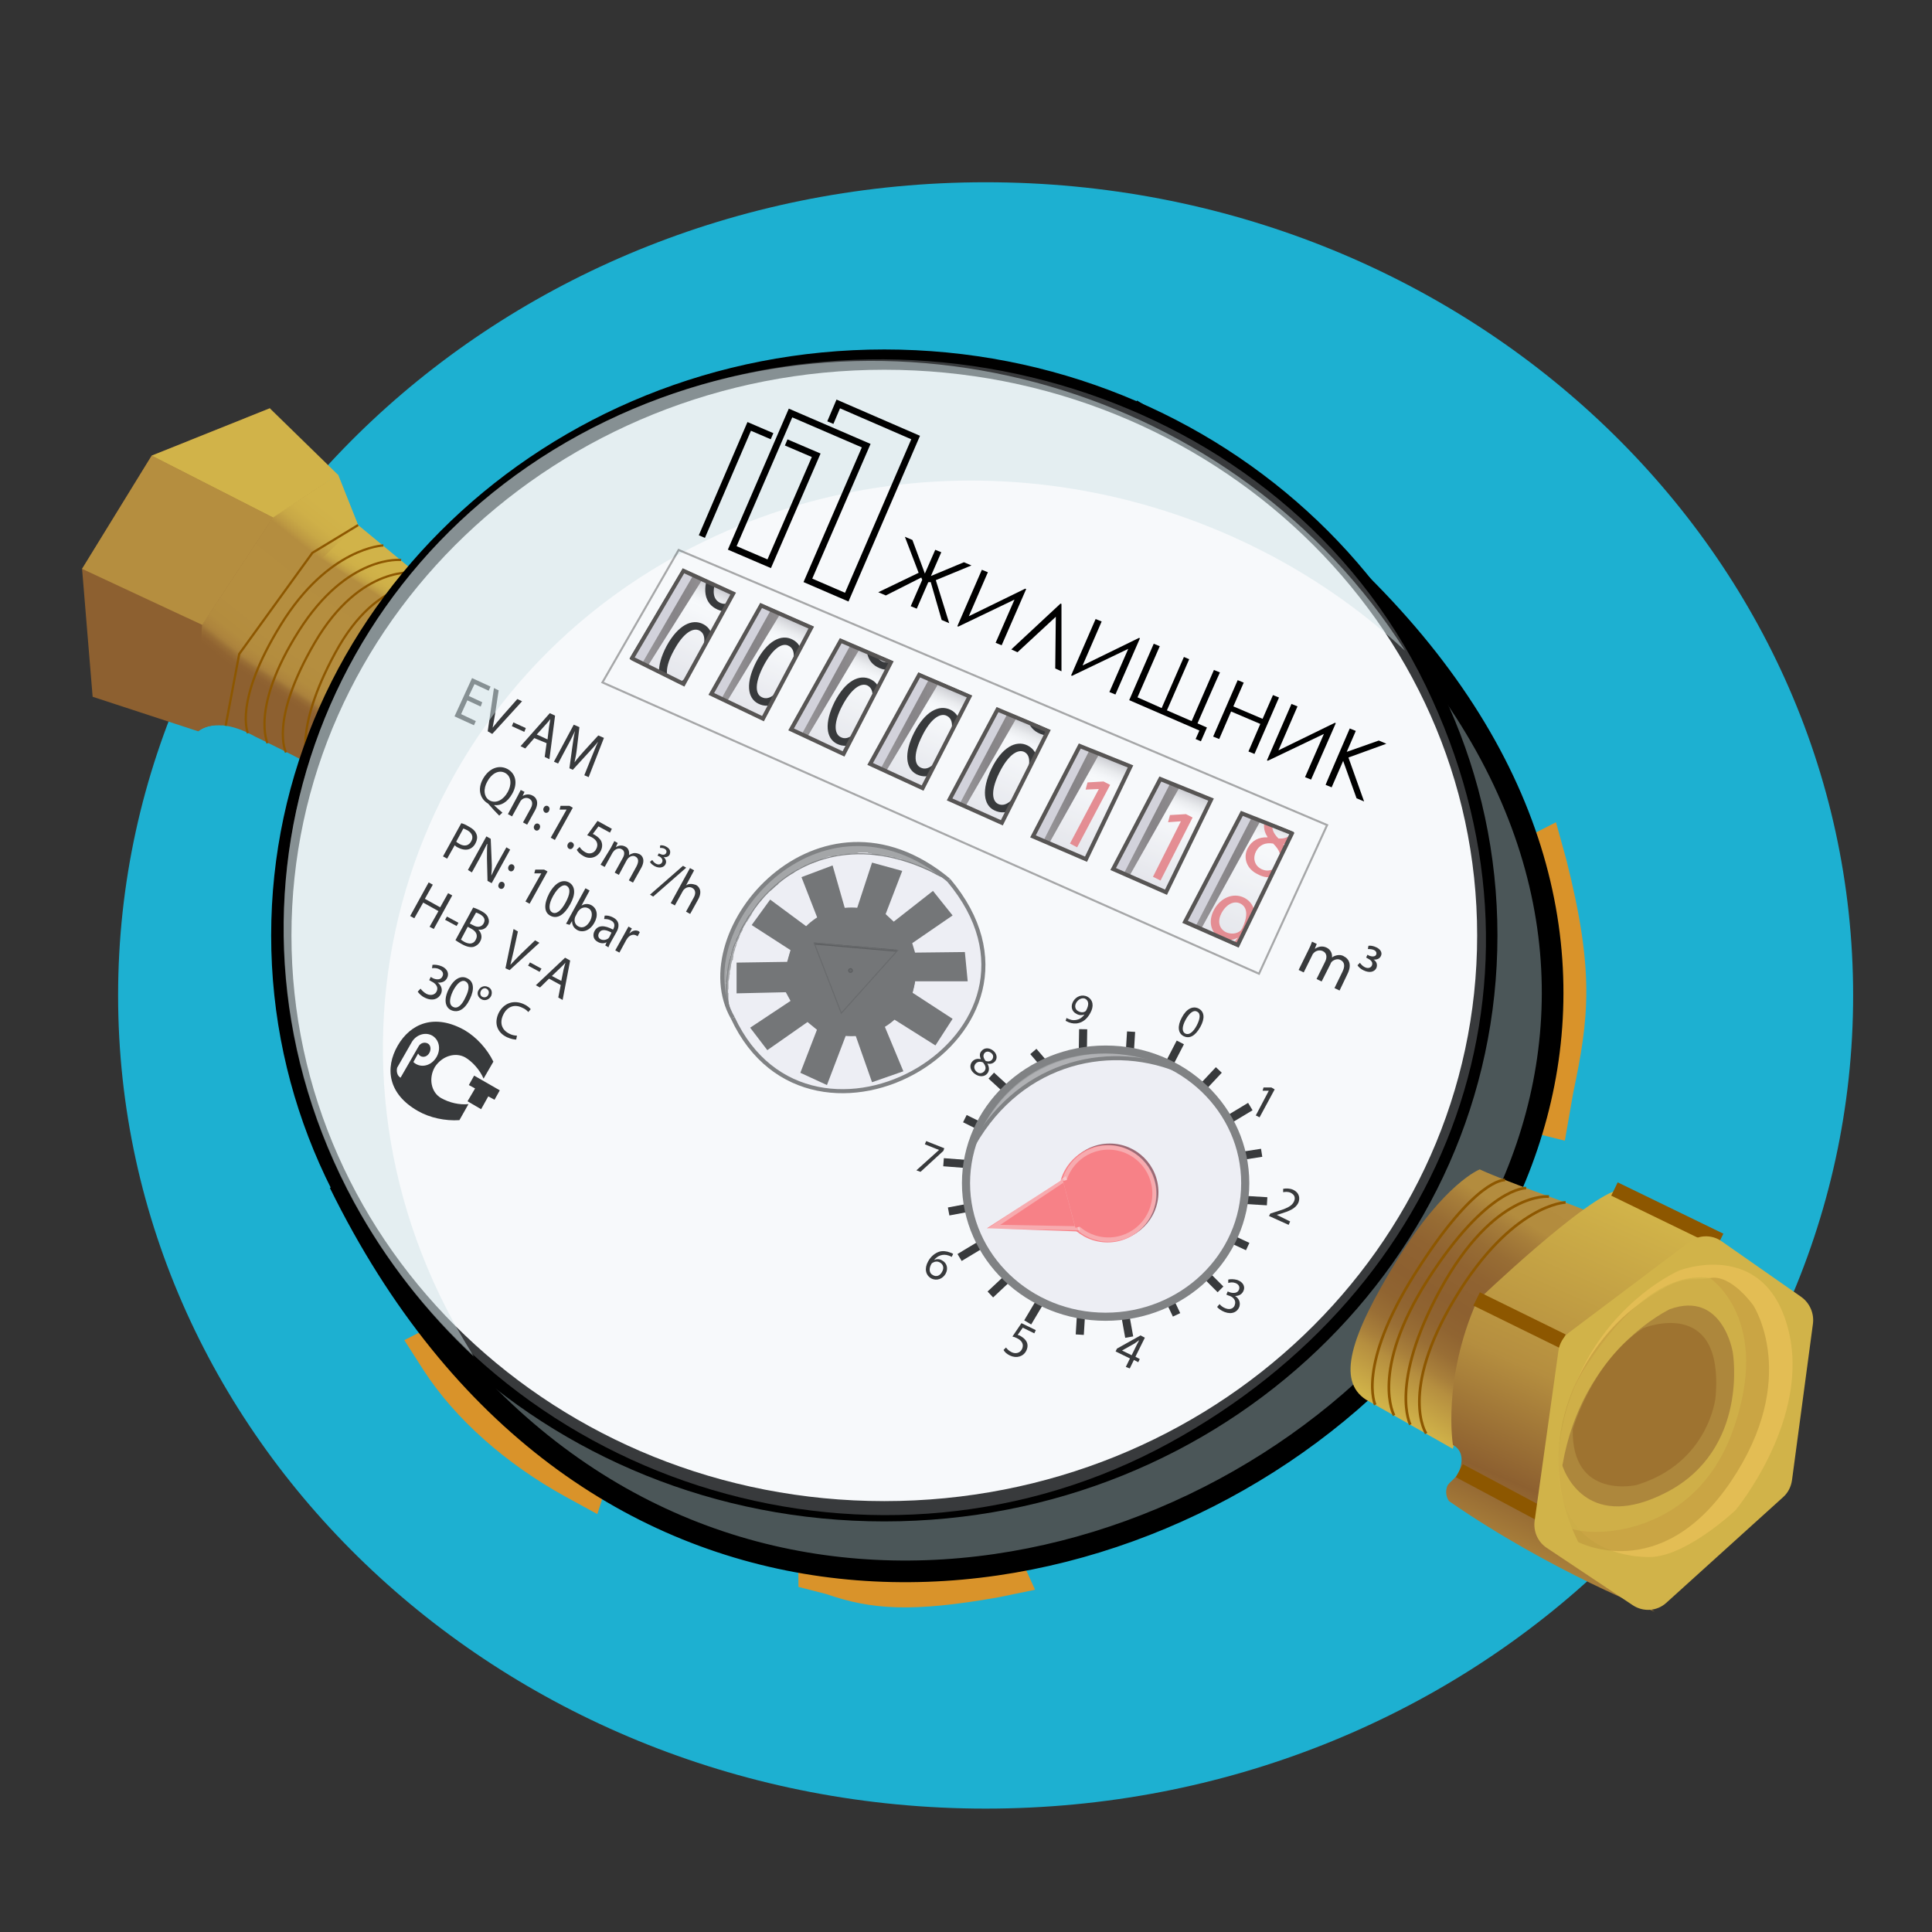 <svg width="560" height="560" viewBox="0 0 560 560" fill="none" xmlns="http://www.w3.org/2000/svg">
<rect x="0" y="0" width="560" height="560" fill="#333333" stroke="none"/>
<path d="M285.688 524.234C424.561 524.234 537.141 418.706 537.141 288.531C537.141 158.356 424.561 52.828 285.688 52.828C146.814 52.828 34.234 158.356 34.234 288.531C34.234 418.706 146.814 524.234 285.688 524.234Z" fill="#1DB0D1"/>
<path d="M57.422 211.969L26.852 201.961L23.789 164.883L43.969 132.07L78.203 118.344L103.797 152.195L57.422 211.969Z" fill="#8D6030"/>
<path d="M94.172 223.945C94.172 223.945 102.922 221.648 116.32 204.367C129.719 187.086 133.875 176.969 127.477 171.719L103.742 152.141L97.945 137.594L79.133 149.953L58.625 181.07L57.422 211.969C57.422 211.969 62.562 207.102 73.938 213.5C73.938 213.5 88.484 220.5 94.172 223.945Z" fill="url(#paint0_linear_1_12172)"/>
<path d="M103.797 152.195C103.797 152.195 59.719 189.711 64.258 210.219C64.258 210.219 60.32 209.727 57.477 211.969L58.68 181.07L79.188 149.953L98 137.594L103.797 152.195Z" fill="url(#paint1_linear_1_12172)"/>
<path d="M43.969 132.07L79.133 150.008L58.625 181.125L23.789 164.883" fill="#B58E3F"/>
<path d="M79.133 150.008L98 137.648L78.203 118.344L43.969 132.07L79.133 150.008Z" fill="#D1B349"/>
<path d="M120.75 165.977C120.75 165.977 104.672 163.352 91.273 186.211C77.875 209.125 82.906 218.094 82.906 218.094" stroke="#8D5700" stroke-width="0.651" stroke-miterlimit="10"/>
<path d="M125.125 169.586C125.125 169.586 109.813 165.922 97.18 189.219C84.82 211.969 89.25 221.266 89.25 221.266" stroke="#8D5700" stroke-width="0.651" stroke-miterlimit="10"/>
<path d="M116.266 162.312C116.266 162.312 100.789 160.562 86.625 182.875C72.461 205.187 77.547 215.414 77.547 215.414" stroke="#8D5700" stroke-width="0.651" stroke-miterlimit="10"/>
<path d="M111.125 158.102C111.125 158.102 95.266 158.594 81.375 181.125C67.594 203.492 71.859 212.516 71.859 212.516" stroke="#8D5700" stroke-width="0.651" stroke-miterlimit="10"/>
<path d="M65.406 210.383L69.344 189.547L90.562 160.234L103.797 152.195" stroke="#8D5700" stroke-width="0.651" stroke-miterlimit="10"/>
<path d="M442.695 242.594L451.008 238.328L454.016 249.211C462.219 281.695 460.578 295.039 455.984 316.859L453.578 330.641L442.641 327.906L442.695 242.594Z" fill="#D9932A"/>
<path d="M176.148 429.57L173.141 438.867L163.844 433.781C146.508 424.211 131.961 411.305 122.828 397.25L117.195 388.445L127.203 383.359L176.148 429.57Z" fill="#D9932A"/>
<path d="M295.312 450.461L300.016 460.797L289.406 462.984C264.414 467.414 252.602 466.594 239.531 462.055L231.438 459.977L231.328 447.18L295.312 450.461Z" fill="#D9932A"/>
<path d="M450.461 287.383C450.734 287.109 450.297 284.484 450.461 284.047C452.484 279.672 449.914 277.32 449.477 272.617C448.93 267.367 446.742 262.555 445.648 257.359C444.555 252.273 444.938 248.281 443.297 243.359C442.477 241.062 439.961 237.289 439.141 234.992C438.32 232.641 437.117 230.891 436.789 228.375C436.625 227.391 434.219 222.086 433.453 221.484C431.43 214.047 416.391 196.93 413 189.93C410.102 183.914 411.469 204.367 414.367 210.383C417.484 216.836 419.891 223.562 421.75 230.453C422.023 231.437 422.461 232.258 423.117 232.914C423.555 235.539 424.32 237.891 425.141 240.297C422.953 240.844 421.039 242.648 421.039 245.219C420.93 257.852 420.875 270.594 420.766 283.227C420.766 284.156 420.93 284.867 421.313 285.578C416.063 292.414 414.203 302.477 412.398 310.297C411.578 313.742 410.867 317.187 410.047 320.633C406.93 324.789 403.156 329 400.969 333.703C400.586 334.523 400.313 335.234 400.039 336.164C399.492 336.273 399.055 336.438 398.562 336.82C390.742 342.07 384.945 349.891 382.648 359.023C378.93 360.5 375.266 361.922 371.766 363.672C365.969 366.406 360.773 370.836 358.969 377.125C358.859 377.562 358.695 377.945 358.586 378.383C357.656 378.766 356.836 379.094 356.125 379.641C355.414 380.187 354.758 380.734 354.375 381.445C350.766 383.086 347.484 385.328 344.531 388.062C342.781 389.266 341.359 390.797 340.43 393.148C340.047 393.969 340.047 394.789 340.266 395.609C339.609 396.156 339.063 396.703 338.516 397.25C333.594 398.07 328.781 399 323.859 399.875C314.398 401.68 303.57 403.156 295.422 408.68C294.328 409.391 293.508 410.594 293.125 411.852C290.281 411.852 287.492 411.742 284.758 411.742C284.047 411.742 283.281 411.906 282.734 412.18C271.906 412.617 261.188 413.711 250.742 416.555C250.578 416.664 250.359 416.664 250.195 416.719C249.758 416.609 249.266 416.555 248.828 416.445C241.445 416.062 234.172 415.898 226.844 416.062C226.734 416.062 226.734 416.062 226.68 416.062C222.797 415.352 218.859 414.859 214.867 414.586L202.125 413.055C203.055 410.43 201.742 406.984 198.789 406.164C197.422 405.781 196.164 405.453 194.797 405.18C194.414 405.016 194.086 404.797 193.594 404.742C188.398 403.266 183.148 401.844 177.953 400.312C175.602 399.656 173.141 398.945 170.789 398.289C168.875 397.742 166.414 397.359 164.719 396.266C162.914 395.062 161.602 392.711 160.289 391.07C158.648 389.266 156.844 387.516 155.094 385.875C151.922 382.977 148.805 380.078 146.016 376.797C135.023 364.273 126.93 349.453 112.273 341.25C109.977 339.992 106.531 340.594 105.273 343.055C102.43 348.578 106.477 354.211 108.992 359.078C111.836 364.273 115.008 369.359 118.344 374.172C125.07 383.797 130.703 393.422 138.633 402.172C142.625 406.547 148.641 410.43 152.797 414.641C155.641 417.484 158.703 421.258 162.531 422.461C166.359 427.82 170.898 430.992 177.516 432.031L178.172 433.398C178.445 433.508 179.102 432.742 179.375 432.742C179.813 434.219 181.016 434.109 182.711 434.492C183.805 434.766 184.461 436.023 185.555 436.406C185.992 437.883 187.578 438.047 189.438 438.43C190.367 438.594 191.242 438.812 192.172 438.977C195.016 441.273 198.352 442.805 201.906 443.242C202.563 444.062 203.438 444.773 204.75 445.047L212.406 447.672C212.68 449.422 214.703 448.602 216.781 449.312C226.133 452.484 234.883 456.148 244.617 454.945C245.328 455.492 247.242 455.602 248.5 455.492C260.969 455.055 273.328 454.562 285.742 454.508C291.484 454.398 296.461 453.031 301.93 451.609C307.016 450.242 308.656 450.625 313.359 448.273C314.891 447.562 318.555 447.727 320.195 446.633C321.453 447.18 325.555 445.812 327.086 444.828C331.352 441.93 335.836 441 340.539 439.195C345.734 437.117 351.805 434.656 356.453 431.648C365.094 426.125 371.547 424.922 378.656 417.266C380.297 417.156 381.664 415.078 382.375 413.656C383.031 413.547 386.258 410.484 386.805 410.102C391.234 407.203 391.891 408.461 393.531 403.539C396.266 401.516 398.617 401.078 400.695 398.18C401.898 396.539 405.234 393.914 406.438 392.164C406.875 391.891 410.813 386.641 411.25 386.258C415.789 382.812 413.438 386.367 415.242 381.336C416.172 380.68 419.125 377.234 419.344 375.977C419.344 375.867 422.789 372.094 422.898 372.094C423.609 371.711 426.891 364.93 427.438 364.109C430.609 359.187 432.797 356.945 434.875 351.477C436.898 346.008 439.578 339.555 441.766 334.195C443.953 328.836 445.211 322.82 446.578 317.187C448.055 311.391 450.188 304.008 449.859 297.937C449.695 295.039 449.969 293.125 450.297 290.227C450.461 289.953 450.406 287.766 450.461 287.383Z" fill="#4B5658"/>
<path d="M327.961 118.781C655.102 314.453 236.414 623.602 98.438 342.945" stroke="black" stroke-width="6.276" stroke-miterlimit="10"/>
<path d="M256.32 438.047C352.849 438.047 431.102 363.32 431.102 271.141C431.102 178.961 352.849 104.234 256.32 104.234C159.791 104.234 81.539 178.961 81.539 271.141C81.539 363.32 159.791 438.047 256.32 438.047Z" fill="white" stroke="black" stroke-width="5.881" stroke-miterlimit="10"/>
<path d="M259.164 427.383C350.77 427.383 425.031 358.19 425.031 272.836C425.031 187.482 350.77 118.289 259.164 118.289C167.558 118.289 93.297 187.482 93.297 272.836C93.297 358.19 167.558 427.383 259.164 427.383Z" fill="white"/>
<path d="M284.703 281.969C284.703 288.148 282.406 293.508 279.234 298.266C276.062 302.805 271.852 306.742 266.766 309.695C260.859 313.141 254.516 316.313 246.969 316.313C240.078 316.313 233.406 315.219 227.992 312.32C222.086 309.148 217.383 303.953 214.102 298.211C211.258 293.289 209.398 287.875 209.398 281.859C209.398 276.391 211.969 272.016 214.32 267.477C220.391 255.773 232.039 246.914 247.023 246.914C256.375 246.914 266.93 249.102 274.203 254.625C277.539 257.25 279.453 261.789 281.586 265.07C284.867 270.43 284.703 275.406 284.703 281.969Z" fill="#F1F0F6"/>
<path d="M252.602 247.023C252.437 246.914 252.164 246.914 251.891 246.914C251.727 246.914 251.453 246.805 251.234 246.805C250.797 246.695 250.305 246.695 249.758 246.695C249.648 246.695 249.594 246.695 249.484 246.805C249.211 246.805 249.047 246.695 248.773 246.695C248.391 246.695 248.117 246.695 247.789 246.695C247.68 246.695 247.68 246.695 247.625 246.805C247.242 246.805 246.969 246.805 246.641 246.805C246.258 246.805 245.984 246.914 245.656 246.914C245.547 246.914 245.492 246.914 245.383 247.023C245.219 247.023 245 247.133 244.836 247.133C244.672 247.133 244.398 247.133 244.18 247.242C243.742 247.352 243.359 247.406 242.922 247.352C242.813 247.352 242.758 247.461 242.648 247.461C242.539 247.461 242.484 247.461 242.375 247.57H242.266H242.156C242.047 247.57 241.992 247.57 241.992 247.57L241.062 247.68C240.953 247.68 240.898 247.789 240.789 247.844C240.352 247.844 239.859 248.008 239.313 248.008C239.203 248.008 239.148 248.117 239.148 248.172H239.039C238.875 248.172 238.656 248.172 238.602 248.281C238.437 248.281 238.328 248.391 238.164 248.445H238.055H237.945C237.836 248.445 237.781 248.445 237.672 248.555C237.563 248.555 237.562 248.664 237.562 248.664C237.289 248.773 236.906 248.828 236.633 248.828C236.523 248.828 236.523 248.938 236.469 248.938C236.195 249.047 235.813 249.102 235.539 249.211C235.266 249.32 234.883 249.32 234.609 249.484C234.336 249.648 234.062 249.867 233.789 249.922C233.516 249.977 233.133 250.195 232.859 250.305C232.859 250.305 232.75 250.305 232.75 250.414C232.641 250.414 232.586 250.523 232.477 250.523C232.367 250.523 232.367 250.633 232.312 250.633C232.203 250.742 232.203 250.742 232.148 250.797C232.039 250.797 231.984 250.906 231.875 250.906C231.766 250.906 231.711 251.016 231.602 251.07C231.492 251.18 231.438 251.18 231.328 251.234C231.219 251.344 231.164 251.344 231.055 251.398C230.945 251.398 230.945 251.508 230.945 251.508C230.945 251.508 230.836 251.508 230.836 251.617C230.727 251.617 230.672 251.727 230.672 251.727C230.562 251.727 230.508 251.836 230.508 251.836C230.398 251.836 230.344 251.945 230.344 251.945C230.234 251.945 230.234 252.055 230.18 252.055H230.07H229.961C229.852 252.055 229.852 252.055 229.797 252.164C229.688 252.164 229.633 252.273 229.523 252.328C229.414 252.328 229.414 252.438 229.359 252.492C229.086 252.656 228.812 252.875 228.539 253.039C228.266 253.203 227.992 253.422 227.719 253.586L227.609 253.695C227.445 253.805 227.227 253.969 226.953 254.078C226.953 254.078 226.953 254.078 226.844 254.078C226.844 254.078 226.734 254.187 226.68 254.187C226.68 254.187 226.57 254.188 226.57 254.297L226.461 254.406C226.461 254.406 226.461 254.406 226.57 254.406C226.461 254.406 226.461 254.516 226.406 254.57C226.242 254.68 226.133 254.734 226.023 254.844C226.023 254.844 226.023 254.953 225.914 254.953C225.805 254.953 225.805 255.062 225.75 255.062L225.641 255.172C225.641 255.172 225.531 255.172 225.531 255.281H225.422C225.313 255.391 225.148 255.391 225.039 255.555C225.039 255.555 225.039 255.555 225.039 255.664C224.766 255.773 224.656 256.047 224.492 256.211C224.492 256.211 224.383 256.211 224.383 256.32C224.273 256.32 224.273 256.43 224.219 256.43C224.055 256.539 223.945 256.594 223.836 256.813V256.922L223.727 257.031C223.727 257.031 223.617 257.031 223.617 257.141C223.508 257.25 223.344 257.305 223.234 257.414C223.125 257.523 223.07 257.578 222.961 257.688C222.852 257.797 222.852 257.852 222.797 257.852C222.797 257.852 222.797 257.852 222.797 257.961L222.688 258.07C222.688 258.07 222.688 258.07 222.688 258.18C222.578 258.18 222.523 258.289 222.523 258.344V258.453C222.523 258.453 222.523 258.453 222.523 258.562C222.523 258.562 222.523 258.563 222.414 258.672C222.414 258.672 222.305 258.672 222.305 258.781C222.195 258.891 222.195 258.891 222.141 258.945C222.031 259.055 222.031 259.055 221.977 259.109V259.219C221.867 259.328 221.812 259.383 221.703 259.492C221.594 259.492 221.594 259.602 221.539 259.602C221.539 259.711 221.43 259.711 221.375 259.766C221.266 259.875 221.211 259.93 221.211 260.039C221.102 260.203 221.047 260.312 220.828 260.477C220.719 260.477 220.664 260.586 220.664 260.641L220.555 260.75C220.445 260.859 220.445 260.859 220.391 260.914C220.281 261.078 220.117 261.188 220.008 261.352C220.008 261.352 220.008 261.352 220.008 261.461L219.898 261.57C219.789 261.68 219.789 261.734 219.734 261.844C219.734 261.844 219.734 261.844 219.734 261.953L219.625 262.063C219.516 262.172 219.516 262.172 219.461 262.227C219.352 262.227 219.352 262.336 219.352 262.336C219.352 262.336 219.352 262.336 219.352 262.445L219.242 262.555C219.133 262.664 219.133 262.664 219.078 262.719C218.969 262.828 218.914 262.992 218.695 263.156C218.586 263.266 218.531 263.32 218.422 263.43C218.422 263.43 218.422 263.43 218.422 263.539C218.312 263.648 218.313 263.703 218.258 263.812C218.258 263.812 218.148 263.922 218.148 263.977L218.039 264.086C217.93 264.195 217.93 264.25 217.875 264.359L217.766 264.469C217.656 264.578 217.602 264.633 217.602 264.742C217.492 264.906 217.437 265.125 217.328 265.18C217.219 265.344 217.164 265.453 217.055 265.617L216.945 265.727C216.836 265.891 216.672 266.164 216.562 266.383C216.398 266.547 216.289 266.766 216.18 267.039L216.07 267.148C215.961 267.313 215.906 267.531 215.687 267.695C215.578 267.805 215.578 267.859 215.523 268.078C215.523 268.078 215.523 268.078 215.523 268.188C215.523 268.188 215.414 268.297 215.414 268.352L215.305 268.461C215.305 268.461 215.305 268.461 215.305 268.57C215.195 268.68 215.195 268.734 215.141 268.844C215.141 268.953 215.031 269.008 215.031 269.117C214.922 269.117 214.922 269.227 214.922 269.281V269.391C214.922 269.5 214.812 269.5 214.812 269.555C214.703 269.664 214.648 269.828 214.648 269.938C214.539 270.102 214.484 270.211 214.484 270.375V270.484C214.484 270.484 214.484 270.484 214.484 270.594C214.375 270.594 214.32 270.703 214.32 270.758C214.32 270.922 214.211 270.922 214.156 271.141C214.047 271.305 213.992 271.414 213.883 271.578C213.883 271.688 213.773 271.742 213.773 271.852C213.773 271.852 213.773 271.852 213.773 271.961C213.773 271.961 213.773 272.07 213.664 272.07C213.555 272.234 213.555 272.453 213.5 272.617C213.5 272.617 213.5 272.617 213.5 272.727C213.5 272.836 213.391 272.891 213.391 273V273.109V273.219C213.281 273.383 213.227 273.492 213.227 273.656C213.227 273.766 213.227 273.82 213.117 273.82V273.93C213.008 274.094 212.953 274.203 212.953 274.367C212.844 274.477 212.844 274.531 212.953 274.641C212.953 274.641 212.953 274.75 212.844 274.75C212.844 274.859 212.734 274.859 212.734 274.914C212.625 275.078 212.625 275.297 212.57 275.352C212.57 275.461 212.461 275.516 212.461 275.516V275.625C212.461 275.625 212.461 275.625 212.461 275.734C212.461 275.734 212.461 275.734 212.461 275.844C212.461 275.844 212.461 275.953 212.352 275.953C212.352 276.063 212.242 276.117 212.242 276.117C212.133 276.227 212.133 276.281 212.242 276.391C212.242 276.5 212.133 276.5 212.133 276.555C212.023 276.719 212.023 276.938 211.969 277.102C211.969 277.266 211.859 277.484 211.805 277.648C211.805 277.758 211.695 277.813 211.695 277.922V278.031C211.695 278.031 211.695 278.031 211.695 278.141C211.586 278.25 211.586 278.305 211.695 278.414C211.695 278.414 211.695 278.523 211.586 278.523C211.586 278.633 211.586 278.687 211.477 278.797V278.906C211.477 278.906 211.477 278.906 211.477 279.016C211.367 279.125 211.367 279.289 211.367 279.398C211.367 279.508 211.367 279.562 211.258 279.672C211.258 279.672 211.258 279.672 211.258 279.781V279.891V280V280.109C211.258 280.219 211.258 280.273 211.258 280.273V280.164C211.258 280.273 211.148 280.328 211.148 280.437C211.148 280.547 211.039 280.602 211.039 280.82C211.039 280.93 211.039 280.93 211.039 280.984C211.039 281.094 211.039 281.148 210.93 281.258C210.93 281.367 210.93 281.422 210.93 281.531C210.93 281.531 210.93 281.531 210.93 281.641V281.75C210.93 281.914 210.93 282.023 210.82 282.297C210.711 282.461 210.711 282.68 210.711 282.844C210.711 282.953 210.711 283.008 210.711 283.117C210.711 283.227 210.711 283.227 210.711 283.281V283.391C210.711 283.5 210.602 283.664 210.602 283.773C210.602 283.883 210.602 283.937 210.602 284.156V284.266C210.602 284.43 210.602 284.539 210.492 284.703C210.492 284.812 210.492 284.813 210.492 284.867C210.492 284.977 210.492 285.031 210.383 285.141C210.383 285.305 210.273 285.523 210.273 285.688C210.273 285.797 210.273 285.961 210.273 286.07C210.273 286.18 210.273 286.234 210.383 286.344V286.453C210.383 286.562 210.383 286.617 210.383 286.836C210.383 287 210.383 287.273 210.383 287.492V287.602V287.711C210.383 287.82 210.383 287.875 210.273 288.094C210.273 288.258 210.273 288.477 210.273 288.641C210.273 288.75 210.273 288.805 210.273 288.914C210.273 289.023 210.383 289.078 210.383 289.187C210.383 289.352 210.383 289.461 210.492 289.625C210.492 289.734 210.492 289.789 210.492 289.898C210.492 290.062 210.492 290.172 210.602 290.336C210.602 290.445 210.602 290.445 210.602 290.5V290.609C210.602 290.719 210.602 290.883 210.711 290.992C210.711 291.375 210.82 291.703 210.875 292.086C210.984 292.469 211.039 292.797 211.148 293.18C211.148 293.344 211.422 293.453 211.531 293.344C211.695 293.234 211.805 293.18 211.695 292.961C211.586 292.578 211.531 292.25 211.422 291.867C211.313 291.484 211.258 291.211 211.258 290.938V290.828V290.719V290.609C211.258 290.5 211.258 290.336 211.148 290.227C211.148 290.117 211.148 290.117 211.148 290.063V289.953C211.148 289.844 211.148 289.844 211.148 289.789C211.148 289.789 211.148 289.789 211.148 289.68C211.148 289.57 211.148 289.516 211.148 289.406C211.148 289.406 211.148 289.406 211.148 289.297V288.203C211.148 288.094 211.148 288.039 211.148 287.93C211.148 287.82 211.039 287.82 211.039 287.766C211.039 287.656 211.039 287.602 211.039 287.492C211.039 287.328 211.039 287.109 211.039 287.055C211.039 286.891 211.148 286.672 211.148 286.508V286.398C211.148 286.234 211.148 286.016 211.148 285.852C211.148 285.742 211.148 285.688 211.148 285.578C211.148 285.469 211.148 285.469 211.148 285.414V285.305C211.148 285.195 211.148 285.141 211.148 285.031V284.922C211.148 284.813 211.148 284.758 211.148 284.539C211.148 284.32 211.148 284.266 211.258 284.102C211.367 283.719 211.367 283.391 211.422 283.008C211.422 282.898 211.422 282.898 211.422 282.898C211.422 282.898 211.422 282.898 211.422 282.789V282.68C211.422 282.57 211.531 282.516 211.531 282.406C211.531 282.297 211.531 282.133 211.531 282.023C211.531 281.914 211.531 281.859 211.531 281.641C211.531 281.477 211.531 281.367 211.641 281.203C211.641 281.094 211.641 281.039 211.75 281.039C211.75 280.93 211.75 280.875 211.75 280.766C211.859 280.383 211.859 280.109 211.914 279.781C211.914 279.672 211.914 279.672 211.914 279.617V279.508C211.914 279.398 211.914 279.398 212.023 279.344C212.023 279.234 212.023 279.234 212.023 279.18C212.023 279.18 212.023 279.18 212.023 279.07C212.023 278.961 212.133 278.961 212.133 278.906C212.133 278.797 212.133 278.797 212.133 278.742C212.133 278.633 212.133 278.578 212.242 278.469C212.242 278.359 212.242 278.305 212.352 278.305C212.352 278.195 212.461 278.195 212.461 278.141C212.461 278.031 212.461 277.977 212.461 277.867C212.461 277.867 212.461 277.867 212.461 277.758C212.461 277.758 212.461 277.758 212.461 277.648C212.461 277.539 212.57 277.484 212.57 277.375C212.57 277.266 212.57 277.211 212.57 276.992V276.883C212.57 276.773 212.57 276.773 212.57 276.719C212.68 276.555 212.68 276.336 212.734 276.172C212.844 276.008 212.844 275.789 212.898 275.625C213.008 275.461 213.063 275.242 213.063 275.078C213.063 275.078 213.063 275.078 213.063 274.969C213.172 274.805 213.227 274.531 213.336 274.258C213.336 274.148 213.445 274.094 213.445 273.984C213.445 273.984 213.445 273.984 213.445 273.875C213.445 273.875 213.445 273.875 213.445 273.766C213.555 273.602 213.609 273.383 213.609 273.219V273.109C213.719 273 213.719 272.945 213.773 272.836C213.883 272.672 213.883 272.453 213.938 272.398C213.938 272.398 213.937 272.289 214.047 272.289C214.047 272.18 214.156 272.125 214.156 272.016C214.266 271.852 214.266 271.633 214.32 271.578C214.32 271.578 214.32 271.578 214.32 271.469C214.32 271.359 214.43 271.305 214.43 271.195V271.25V271.141C214.539 271.031 214.539 270.977 214.594 270.867V270.758V270.703C214.703 270.539 214.758 270.43 214.867 270.266C214.977 270.156 214.977 270.102 215.031 269.883C215.141 269.883 215.141 269.773 215.141 269.773C215.25 269.664 215.305 269.5 215.305 269.391V269.281C215.305 269.281 215.305 269.281 215.305 269.172C215.305 269.063 215.414 269.062 215.414 269.008C215.523 268.898 215.523 268.734 215.578 268.625C215.688 268.516 215.688 268.461 215.742 268.352L215.852 268.242C215.852 268.133 215.961 268.078 216.016 267.969C216.07 267.859 216.125 267.805 216.18 267.586L216.289 267.477C216.289 267.367 216.398 267.367 216.398 267.312C216.398 267.312 216.398 267.203 216.508 267.203C216.508 267.094 216.617 267.094 216.617 267.039C216.727 266.875 216.891 266.602 217 266.383L217.109 266.273C217.219 266.109 217.273 265.836 217.492 265.617C217.656 265.453 217.766 265.234 217.875 264.961C217.984 264.961 217.984 264.852 217.984 264.797C217.984 264.797 217.984 264.797 217.984 264.688C217.984 264.688 217.984 264.578 218.094 264.578C218.203 264.469 218.203 264.414 218.258 264.305C218.367 264.141 218.422 263.922 218.531 263.867L218.641 263.758C218.641 263.758 218.641 263.758 218.641 263.648C218.75 263.539 218.805 263.484 218.805 263.375C218.805 263.375 218.805 263.266 218.914 263.266C219.023 263.156 219.078 263.102 219.078 262.992L219.187 262.883L219.297 262.773C219.297 262.773 219.406 262.664 219.406 262.609C219.516 262.5 219.57 262.445 219.57 262.336C219.57 262.336 219.57 262.227 219.68 262.227C219.68 262.227 219.68 262.227 219.68 262.117L219.789 262.008C219.898 261.898 219.953 261.844 220.062 261.625C220.172 261.625 220.172 261.516 220.172 261.516C220.172 261.516 220.172 261.516 220.172 261.406L220.281 261.297C220.391 261.187 220.391 261.133 220.445 261.023C220.445 261.023 220.445 260.914 220.555 260.914C220.664 260.805 220.719 260.75 220.719 260.641C220.719 260.641 220.719 260.531 220.828 260.531C220.828 260.531 220.828 260.531 220.828 260.422C220.828 260.422 220.828 260.422 220.828 260.313L220.938 260.203C221.047 260.094 221.211 260.039 221.32 259.82C221.43 259.82 221.484 259.711 221.484 259.656C221.594 259.492 221.648 259.383 221.867 259.219C221.977 259.055 222.141 258.945 222.25 258.781C222.25 258.781 222.359 258.781 222.359 258.672C222.469 258.563 222.523 258.508 222.633 258.398C222.742 258.289 222.742 258.289 222.797 258.234V258.125C222.797 258.125 222.797 258.125 222.906 258.125C223.016 258.016 223.016 258.016 223.07 257.961C223.18 257.852 223.234 257.797 223.344 257.578C223.453 257.578 223.453 257.578 223.453 257.469C223.563 257.359 223.562 257.305 223.617 257.195L223.727 257.086C223.836 256.977 223.891 256.922 224 256.813C224 256.813 224.109 256.812 224.109 256.703C224.219 256.703 224.219 256.594 224.273 256.594C224.383 256.484 224.547 256.43 224.656 256.32C224.656 256.32 224.766 256.211 224.766 256.156C224.875 256.156 224.875 256.047 224.93 256.047C225.039 255.938 225.203 255.883 225.312 255.773C225.422 255.664 225.477 255.609 225.586 255.5L225.695 255.391C225.695 255.391 225.695 255.391 225.805 255.281C225.914 255.281 225.914 255.172 225.914 255.172C225.914 255.172 225.914 255.172 226.023 255.062C226.133 255.062 226.133 254.953 226.188 254.953C226.297 254.953 226.297 254.844 226.352 254.844L226.461 254.734C226.57 254.734 226.57 254.625 226.625 254.625C226.734 254.625 226.789 254.516 226.789 254.461C226.789 254.461 226.898 254.352 226.898 254.297C227.008 254.297 227.063 254.188 227.063 254.133C227.063 254.133 227.172 254.133 227.172 254.023C227.172 254.023 227.172 254.023 227.281 253.914C227.281 253.914 227.281 253.914 227.391 253.914C227.5 253.805 227.555 253.805 227.664 253.75C227.773 253.75 227.773 253.641 227.828 253.641C227.828 253.641 227.828 253.641 227.937 253.641C228.047 253.531 228.102 253.531 228.211 253.477C228.32 253.477 228.32 253.367 228.32 253.313C228.32 253.313 228.43 253.313 228.43 253.203L228.539 253.094C228.648 253.094 228.648 252.984 228.703 252.984C228.813 252.875 228.977 252.82 229.086 252.711C229.359 252.547 229.633 252.328 229.906 252.164C230.016 252.164 230.016 252.055 230.07 252C230.07 252 230.18 252 230.18 251.891C230.344 251.781 230.563 251.781 230.617 251.727C230.617 251.727 230.727 251.727 230.727 251.617C230.836 251.617 230.891 251.508 231 251.508C231.109 251.508 231.109 251.398 231.164 251.398C231.273 251.398 231.328 251.289 231.328 251.289C231.438 251.289 231.437 251.18 231.492 251.18C231.492 251.18 231.492 251.18 231.602 251.18C231.711 251.18 231.711 251.18 231.766 251.07L231.875 250.961C231.984 250.961 232.039 250.852 232.039 250.852C232.148 250.852 232.203 250.742 232.312 250.688C232.312 250.688 232.422 250.688 232.422 250.578H232.531C232.641 250.578 232.695 250.469 232.805 250.469C232.914 250.469 232.914 250.359 232.969 250.359C233.078 250.359 233.133 250.25 233.133 250.195C233.133 250.195 233.133 250.195 233.242 250.086C233.352 249.977 233.406 249.977 233.516 249.922C233.625 249.922 233.68 249.812 233.898 249.812C233.898 249.812 234.008 249.813 234.008 249.703C234.555 249.539 234.992 249.266 235.539 248.992C235.813 248.828 235.977 248.828 236.359 248.719C236.742 248.609 237.016 248.555 237.344 248.445C237.453 248.445 237.453 248.336 237.508 248.336C237.781 248.227 238.164 248.227 238.438 248.172C238.547 248.172 238.547 248.063 238.602 248.063C238.766 248.063 238.984 247.953 239.039 247.898C239.039 247.898 239.148 247.898 239.148 247.789H239.258C239.367 247.789 239.367 247.789 239.422 247.68C239.531 247.68 239.531 247.68 239.586 247.68H239.695H239.805C239.969 247.68 240.187 247.68 240.242 247.57C240.352 247.57 240.352 247.461 240.406 247.461C240.57 247.461 240.789 247.352 240.953 247.352C241.063 247.352 241.062 247.352 241.117 247.352H241.227C241.336 247.352 241.391 247.352 241.609 247.352C241.719 247.352 241.773 247.242 241.883 247.188L242.703 247.078C242.867 247.078 242.977 247.078 243.141 246.969C243.25 246.969 243.25 246.969 243.305 246.969H243.414C243.305 246.969 243.523 246.969 243.523 246.969C243.633 246.969 243.687 246.859 243.797 246.859C244.18 246.859 244.617 246.75 245 246.75C245.164 246.75 245.383 246.75 245.547 246.75C245.82 246.75 245.984 246.641 246.203 246.641C246.313 246.641 246.367 246.641 246.367 246.531C246.641 246.531 246.914 246.422 247.188 246.422C247.57 246.422 247.844 246.422 248.172 246.422C248.281 246.422 248.281 246.422 248.336 246.312C248.609 246.312 248.992 246.312 249.266 246.312C249.43 246.312 249.539 246.312 249.703 246.312C249.867 246.312 249.977 246.313 250.086 246.422C250.195 246.422 250.359 246.422 250.469 246.312C250.852 246.312 251.18 246.313 251.562 246.422C251.727 246.422 252 246.531 252.219 246.531C252.383 246.531 252.602 246.531 252.875 246.641C253.039 246.75 253.258 246.531 253.258 246.477C252.984 247.242 252.766 247.133 252.602 247.023Z" fill="#909090"/>
<path d="M259.438 248.117C259.328 248.008 259.273 248.008 259.273 247.953H259.164H259.055L258.945 248.063L258.836 248.172V248.281C258.836 248.391 258.836 248.391 258.836 248.445C258.836 248.445 258.836 248.445 258.945 248.555C258.945 248.555 259.055 248.664 259.109 248.664H259.219H259.328L259.438 248.555L259.547 248.445V248.336C259.492 248.227 259.492 248.227 259.438 248.117Z" fill="#909090"/>
<path d="M254.844 247.242C254.57 247.133 254.297 247.133 254.023 247.078C253.75 246.969 253.367 246.969 253.094 246.969C252.93 246.969 252.711 247.133 252.711 247.352C252.711 247.516 252.875 247.734 253.094 247.734C253.203 247.734 253.258 247.734 253.258 247.734H253.367C253.531 247.734 253.641 247.844 253.75 247.844C254.023 247.953 254.297 247.953 254.57 248.008C254.734 248.008 254.953 247.898 254.953 247.844C255.117 247.516 255.062 247.297 254.844 247.242Z" fill="#909090"/>
<path d="M273.055 253.422C272.672 253.039 272.344 252.766 271.852 252.602C271.742 252.492 271.578 252.602 271.469 252.602C271.195 252.437 271.031 252.328 270.758 252.164C270.375 251.891 270.047 251.781 269.664 251.617C269.281 251.453 268.953 251.18 268.461 251.07C268.297 250.961 268.078 250.961 267.914 250.906C267.641 250.906 267.477 250.742 267.203 250.633C266.383 250.195 265.398 249.922 264.469 249.539C263.484 249.156 262.445 248.828 261.461 248.336C261.078 248.172 260.914 248.773 261.297 248.992C261.406 248.992 261.406 249.102 261.461 249.102C261.461 249.211 261.57 249.266 261.625 249.375C261.898 249.484 262.172 249.539 262.555 249.648C262.719 249.648 262.828 249.758 262.992 249.758C263.102 249.758 263.156 249.758 263.156 249.867C263.266 249.977 263.43 249.977 263.539 249.977C263.703 250.086 263.922 250.141 264.195 250.141C265.18 250.523 266.219 250.852 267.094 251.344C267.258 251.453 267.477 251.453 267.531 251.508L267.641 251.617C268.023 251.727 268.297 251.891 268.625 252.055C269.008 252.219 269.336 252.328 269.719 252.492C269.719 252.602 269.828 252.656 269.992 252.656C269.992 252.656 270.102 252.656 270.102 252.766L270.211 252.875L270.32 252.984H270.43C270.43 252.984 270.43 252.984 270.539 252.984C270.539 252.984 270.648 252.984 270.648 253.094C271.031 253.367 271.359 253.531 271.742 253.75H271.852C271.852 253.75 271.852 253.75 271.961 253.75L272.07 253.859H271.961C272.07 253.859 272.125 253.969 272.234 254.023H272.344C272.344 254.023 272.344 254.023 272.453 254.023C272.562 254.133 272.617 254.133 272.617 254.187C272.891 254.133 273.328 253.695 273.055 253.422Z" fill="#909090"/>
<path d="M271.961 252.656C271.305 252.383 270.594 252 269.938 251.727C269.938 251.617 269.937 251.563 269.828 251.563C269.172 250.906 268.461 250.578 267.641 250.305C267.367 250.195 267.203 250.141 266.93 250.031C266.219 249.32 265.18 248.828 264.305 248.5C263.484 248.117 262.664 247.844 261.734 247.57C261.734 247.406 261.734 247.188 261.57 247.188C261.406 247.188 261.187 247.078 261.023 247.078C260.367 246.914 259.656 246.641 259 246.422C258.617 246.258 258.289 246.148 257.906 246.039C256.977 245.656 255.992 245.602 255.062 245.383C254.516 245.273 253.859 245.273 253.313 245.219C253.148 245.219 252.875 245.219 252.656 245.109C252.547 245 252.547 245 252.383 244.945C251.672 244.836 250.906 244.836 250.305 244.836C249.867 244.727 249.375 244.727 248.938 244.727C248.227 244.727 247.57 244.727 246.859 244.836C246.75 244.836 246.75 244.836 246.695 244.945H246.586C246.203 244.945 245.766 244.945 245.383 244.945C244.453 244.945 243.469 245.055 242.539 245.109C242.43 245.109 242.375 245.219 242.266 245.273C242.102 245.383 241.992 245.383 241.883 245.437C241.609 245.437 241.445 245.547 241.172 245.547C241.008 245.547 240.789 245.656 240.625 245.656C240.516 245.656 240.516 245.656 240.461 245.656C240.188 245.656 239.805 245.766 239.477 245.93C239.367 245.82 239.367 245.82 239.313 245.82C238.656 245.93 238.109 246.094 237.672 246.531C237.398 246.531 237.125 246.641 236.852 246.641C236.414 246.75 235.867 246.914 235.484 247.188C234.773 247.352 234.117 247.57 233.461 247.898C233.352 248.008 233.297 248.062 233.297 248.172C233.023 248.281 232.75 248.336 232.477 248.445C232.313 248.555 232.094 248.555 231.93 248.609C231.82 248.5 231.656 248.445 231.492 248.5C230.508 249.156 229.414 249.867 228.484 250.797C227.664 251.07 226.844 251.453 226.297 252.164C226.297 252.164 226.297 252.273 226.188 252.273C225.531 252.656 224.984 252.984 224.547 253.531C224.383 253.641 224.109 253.805 223.891 253.914C223.508 254.187 223.18 254.352 222.906 254.734C222.633 254.898 222.469 255.117 222.195 255.281C221.812 255.555 221.484 255.937 221.211 256.375C221.102 256.375 221.047 256.375 220.938 256.484C220.555 256.867 220.391 257.195 220.227 257.688L220.117 257.797C219.953 257.961 219.844 258.07 219.68 258.234C219.57 258.234 219.516 258.344 219.516 258.398C219.406 258.508 219.352 258.563 219.242 258.672C219.078 258.781 219.133 258.945 219.242 259.109C218.969 259.273 218.695 259.492 218.531 259.547C218.422 259.656 218.422 259.82 218.422 259.93C218.039 260.203 217.766 260.477 217.492 260.75C216.836 261.461 216.398 262.227 216.125 263.102C215.578 263.758 215.031 264.359 214.867 265.18C214.594 265.562 214.32 265.891 214.211 266.273C214.102 266.273 213.938 266.273 213.828 266.438C213.555 266.984 213.281 267.531 213.117 268.188C212.953 268.57 212.734 269.008 212.68 269.445C212.68 269.555 212.57 269.555 212.57 269.609C212.406 269.992 212.133 270.32 211.914 270.703C211.75 271.086 211.531 271.414 211.477 271.906C211.477 272.016 211.477 272.07 211.586 272.18C211.477 272.07 211.313 272.07 211.203 272.18C211.039 272.453 210.93 272.727 210.93 273.109C210.93 273.492 210.93 273.766 210.93 274.094C210.82 274.367 210.766 274.641 210.766 274.914C210.602 275.352 210.328 275.898 210.219 276.391C209.945 277.102 209.945 277.867 209.836 278.688C209.727 278.797 209.672 278.852 209.672 278.961C209.672 279.234 209.781 279.508 209.781 279.781H209.672C209.289 280.055 209.289 280.492 209.398 280.875C209.508 281.422 209.562 281.969 209.672 282.516C209.672 282.68 209.563 282.898 209.563 283.172C209.453 283.555 209.453 283.828 209.453 284.156C209.453 284.266 209.453 284.43 209.453 284.539C209.344 284.812 209.344 285.195 209.453 285.469C209.563 285.578 209.617 285.633 209.727 285.633V285.742C209.727 285.742 209.727 285.742 209.727 285.852C209.727 286.398 209.836 287.055 209.891 287.602C209.891 287.711 210 287.766 210 287.875C210 288.313 210 288.805 209.891 289.242C209.891 289.406 210 289.516 210.055 289.516C210.055 289.68 210.055 289.898 210.055 290.063C210.055 290.227 210.219 290.445 210.437 290.336C210.602 290.719 211.148 290.5 211.094 290.172C210.93 289.734 210.82 289.188 210.82 288.641C210.82 288.094 210.82 287.656 210.711 287.164C210.711 287.055 210.82 287 210.711 286.891C210.602 286.617 210.547 286.234 210.547 285.961C210.547 285.852 210.438 285.797 210.383 285.688C210.383 285.688 210.383 285.688 210.383 285.578C210.383 285.305 210.383 285.031 210.383 284.867C210.492 284.867 210.547 284.758 210.656 284.594C210.766 283.5 210.656 282.516 210.766 281.422C210.93 281.531 211.148 281.422 211.203 281.258C211.367 280.711 211.312 280.055 211.312 279.508V279.398C211.477 278.578 211.586 277.648 211.75 276.828C211.75 276.828 211.75 276.828 211.75 276.719C211.859 276.719 211.914 276.609 211.914 276.555C212.188 276.008 212.352 275.461 212.461 274.805C212.625 274.805 212.625 274.805 212.734 274.641C212.844 274.203 213.008 273.656 213.008 273.164C213.008 273 213.117 272.891 213.172 272.727C213.336 272.453 213.445 272.289 213.609 272.016C213.719 271.906 213.609 271.852 213.609 271.742C213.773 271.305 213.992 270.813 214.156 270.484C214.32 270.211 214.539 269.938 214.703 269.664C214.977 269.281 215.141 268.844 215.359 268.406C215.359 268.297 215.359 268.297 215.359 268.242C215.633 267.805 215.797 267.422 216.016 266.984C216.18 266.82 216.289 266.547 216.398 266.328C216.563 266.438 216.781 266.328 216.781 266.219C216.945 265.836 217.055 265.508 217.219 265.125V265.016C217.492 264.633 217.766 264.195 218.039 263.812C218.313 263.539 218.477 263.156 218.75 262.883L218.859 262.773C218.969 262.664 218.969 262.664 219.023 262.609C219.133 262.5 219.133 262.5 219.187 262.445C219.352 262.281 219.57 262.062 219.625 261.898H219.734C220.445 261.352 220.992 260.805 221.211 259.984C221.867 259.328 222.469 258.727 223.125 258.07C223.125 258.234 223.289 258.234 223.508 258.07C224.055 257.633 224.438 257.25 224.875 256.813C225.258 256.648 225.531 256.375 225.695 255.992C225.695 255.992 225.805 255.883 225.805 255.828C225.914 255.828 226.078 255.828 226.078 255.664C226.187 255.555 226.188 255.5 226.242 255.391C226.352 255.391 226.352 255.391 226.406 255.281C227.5 254.352 228.703 253.641 229.961 253.094C230.125 252.984 230.234 252.82 230.125 252.656C230.234 252.547 230.398 252.492 230.508 252.383C230.617 252.383 230.617 252.383 230.672 252.273C231.055 252.164 231.328 252 231.492 251.727C232.039 251.562 232.477 251.344 232.969 251.07H233.078C233.516 250.961 233.898 250.797 234.172 250.523C234.828 250.414 235.375 250.25 235.977 249.977C236.359 249.867 236.961 249.703 237.344 249.32C237.781 249.211 238.273 249.047 238.711 248.773C239.148 248.664 239.641 248.5 240.078 248.336C240.242 248.336 240.461 248.227 240.625 248.172C240.734 248.172 240.734 248.281 240.789 248.281H240.898C241.008 248.281 241.008 248.281 241.062 248.281C241.445 248.281 241.773 248.117 242.156 248.008C242.43 247.898 242.812 247.844 243.086 247.734C243.523 247.734 244.016 247.734 244.563 247.625H244.672C245.492 247.625 246.312 247.516 247.133 247.352C247.68 247.352 248.227 247.352 248.664 247.242C248.773 247.242 248.828 247.242 248.828 247.133C249.211 247.133 249.484 247.133 249.812 247.133H249.922C249.922 247.133 250.031 247.133 250.086 247.133C250.523 247.133 251.07 247.133 251.562 247.133C251.562 247.242 251.672 247.297 251.727 247.297C252.711 247.461 253.805 247.57 254.844 247.57C254.844 247.68 254.953 247.734 255.008 247.734C255.445 247.844 255.937 247.844 256.375 247.898C256.375 248.008 256.484 248.008 256.648 248.008C257.578 248.172 258.398 248.391 259.273 248.445C259.273 248.555 259.383 248.609 259.547 248.609C260.914 248.883 262.281 249.266 263.648 249.594C264.305 249.758 264.906 250.031 265.562 250.305C266.109 250.469 266.656 250.742 267.203 250.961C267.641 251.234 268.133 251.398 268.57 251.617C269.555 252.055 270.648 252.602 271.687 253.094C272.07 253.422 272.344 252.875 271.961 252.656Z" fill="#909090"/>
<path d="M274.969 255.227C230.891 229.578 203.164 273.93 212.406 295.148" stroke="#606060" stroke-width="0.294" stroke-miterlimit="10"/>
<path d="M212.406 295.039C197.969 269.883 237.508 223.945 274.969 255.117" stroke="#606060" stroke-width="1.176" stroke-miterlimit="10"/>
<path d="M274.969 255.117C312.43 299.633 234.992 343.656 212.406 295.039" stroke="#606060" stroke-width="1.176" stroke-miterlimit="10"/>
<path d="M252.766 313.687L261.844 310.516L256.156 296.844L258.891 295.313L271.141 303.023L276.117 295.313L264.523 287.766L265.234 284.43H280.492L279.672 275.953L265.234 276.117L264.414 273.383L276.117 265.344L270.43 258.234L259.055 267.148L256.703 264.961L261.516 252.438L252.766 250.031L248.227 263.867H245.055L241.336 250.852L232.312 254.242L237.125 266.602L234.172 268.844L223.234 260.75L217.875 268.133L229.141 275.406L228.156 278.797L213.5 279.016V287.93L227.773 287.602L229.141 290.117L217.438 297.883L222.414 304.391L234.063 296.242L236.797 298.484L231.984 310.953L239.695 314.508L245.219 300.016H247.953L252.766 313.687Z" fill="#505050"/>
<path d="M246.805 300.344C257.104 300.344 265.453 291.995 265.453 281.695C265.453 271.396 257.104 263.047 246.805 263.047C236.505 263.047 228.156 271.396 228.156 281.695C228.156 291.995 236.505 300.344 246.805 300.344Z" fill="#505050"/>
<path d="M236.031 273.492L259.984 275.57" stroke="#303030" stroke-width="0.588" stroke-miterlimit="10"/>
<path d="M235.977 273.328L260.148 275.516L243.852 293.672L235.977 273.328Z" stroke="#404040" stroke-width="0.294" stroke-miterlimit="10"/>
<path d="M246.531 281.859C246.833 281.859 247.078 281.615 247.078 281.313C247.078 281.01 246.833 280.766 246.531 280.766C246.229 280.766 245.984 281.01 245.984 281.313C245.984 281.615 246.229 281.859 246.531 281.859Z" fill="#404040" stroke="#303030" stroke-width="0.294" stroke-miterlimit="10"/>
<path d="M342.125 302.148L338.844 308.492" stroke="black" stroke-width="2.353" stroke-miterlimit="10"/>
<path d="M327.852 299.031L327.414 306.141" stroke="black" stroke-width="2.353" stroke-miterlimit="10"/>
<path d="M313.961 298.32L313.852 305.484" stroke="black" stroke-width="2.353" stroke-miterlimit="10"/>
<path d="M299.523 304.773L304.227 310.242" stroke="black" stroke-width="2.353" stroke-miterlimit="10"/>
<path d="M287.328 311.773L292.578 316.586" stroke="black" stroke-width="2.353" stroke-miterlimit="10"/>
<path d="M279.672 324.242L286.07 327.414" stroke="black" stroke-width="2.353" stroke-miterlimit="10"/>
<path d="M273.492 336.875L280.602 337.422" stroke="black" stroke-width="2.353" stroke-miterlimit="10"/>
<path d="M274.969 351.148L281.969 349.836" stroke="black" stroke-width="2.353" stroke-miterlimit="10"/>
<path d="M284.211 360.828L278.141 364.492" stroke="black" stroke-width="2.353" stroke-miterlimit="10"/>
<path d="M292.305 370.289L287.055 375.211" stroke="black" stroke-width="2.353" stroke-miterlimit="10"/>
<path d="M301.492 377.234L297.883 383.305" stroke="black" stroke-width="2.353" stroke-miterlimit="10"/>
<path d="M313.414 379.75L312.977 386.859" stroke="black" stroke-width="2.353" stroke-miterlimit="10"/>
<path d="M326.047 380.57L327.305 387.57" stroke="black" stroke-width="2.353" stroke-miterlimit="10"/>
<path d="M337.969 374.664L341.031 381.117" stroke="black" stroke-width="2.353" stroke-miterlimit="10"/>
<path d="M348.688 368.648L353.773 373.734" stroke="black" stroke-width="2.353" stroke-miterlimit="10"/>
<path d="M355.195 358.313L361.648 361.32" stroke="black" stroke-width="2.353" stroke-miterlimit="10"/>
<path d="M360.117 347.758L367.281 348.195" stroke="black" stroke-width="2.353" stroke-miterlimit="10"/>
<path d="M358.695 335.234L365.695 334.141" stroke="black" stroke-width="2.353" stroke-miterlimit="10"/>
<path d="M362.414 320.742L355.688 324.789" stroke="black" stroke-width="2.505" stroke-miterlimit="10"/>
<path d="M353.281 310.133L348.414 315.328" stroke="black" stroke-width="2.353" stroke-miterlimit="10"/>
<path d="M309.148 295.039C309.312 295.203 309.586 295.313 310.078 295.477C310.734 295.75 311.445 295.75 312.156 295.586C312.977 295.422 313.688 294.93 314.344 294.055C313.633 294.328 312.812 294.328 312.047 293.891C310.57 293.18 310.297 291.594 311.062 290.281C311.883 288.805 313.633 288.094 315.219 288.914C316.859 289.844 317.133 291.648 316.039 293.617C315.109 295.367 313.852 296.242 312.703 296.516C311.773 296.789 310.789 296.68 309.859 296.352C309.422 296.188 309.148 295.969 308.875 295.914L309.148 295.039ZM311.938 290.664C311.391 291.648 311.664 292.688 312.594 293.125C313.305 293.508 314.07 293.508 314.617 293.125C314.727 293.016 314.781 292.961 314.891 292.742C315.602 291.375 315.711 290.117 314.508 289.461C313.687 289.133 312.594 289.57 311.938 290.664Z" fill="black"/>
<path d="M281.695 307.836C282.352 307.016 283.227 306.742 284.32 307.016C283.883 306.086 283.937 305.266 284.43 304.719C285.25 303.625 286.617 303.625 287.766 304.445C289.023 305.375 289.133 306.742 288.477 307.563C288.039 308.109 287.273 308.547 286.18 308.273C286.727 309.203 286.836 310.188 286.289 311.008C285.469 312.211 283.828 312.211 282.57 311.281C281.203 310.297 280.93 308.875 281.695 307.836ZM285.305 310.516C285.961 309.695 285.688 308.875 284.922 307.945C283.992 307.562 283.172 307.781 282.734 308.383C282.188 309.039 282.297 310.023 283.117 310.68C283.883 311.336 284.758 311.117 285.305 310.516ZM285.305 305.32C284.867 305.977 285.031 306.687 285.688 307.508C286.398 307.781 287.164 307.672 287.602 307.07C287.984 306.523 288.039 305.703 287.219 305.156C286.508 304.609 285.688 304.773 285.305 305.32Z" fill="black"/>
<path d="M273.711 332.828L273.437 333.594L266.82 339.664L265.617 339.227L272.18 333.32L268.078 331.68L268.461 330.75L273.711 332.828Z" fill="black"/>
<path d="M275.844 364.328C275.68 364.219 275.406 364.055 275.023 363.945C273.219 363.289 271.688 364.055 270.758 365.203C271.414 364.93 272.289 364.82 273.109 365.367C274.477 366.078 274.914 367.719 274.094 369.195C273.273 370.672 271.523 371.383 269.938 370.562C268.297 369.633 267.859 367.719 269.008 365.641C269.828 364.109 271.086 363.18 272.289 362.797C273.273 362.523 274.367 362.633 275.461 363.07C275.844 363.18 276.117 363.344 276.281 363.453L275.844 364.328ZM273.055 368.648C273.711 367.555 273.438 366.461 272.398 365.914C271.742 365.531 270.922 365.641 270.32 366.023C270.156 366.133 270.047 366.188 269.938 366.406C269.227 367.664 269.281 369.031 270.375 369.578C271.414 370.234 272.508 369.742 273.055 368.648Z" fill="black"/>
<path d="M299.797 386.477L296.461 384.836L294.984 386.914C295.148 387.023 295.422 387.023 295.695 387.187C296.352 387.57 296.953 388.008 297.336 388.555C297.883 389.266 298.047 390.305 297.5 391.453C296.68 393.203 294.656 393.805 292.797 392.93C291.812 392.492 291.156 391.836 290.883 391.289L291.594 390.578C291.867 390.961 292.414 391.563 293.234 391.945C294.328 392.492 295.695 392.219 296.242 391.016C296.789 389.812 296.406 388.664 294.711 387.844C294.164 387.57 293.781 387.461 293.453 387.406L296.078 383.523L300.234 385.547L299.797 386.477Z" fill="black"/>
<path d="M326.32 396.211L327.523 393.75L323.367 391.727L323.75 390.906L330.586 387.078L331.844 387.734L329.109 393.258L330.367 393.914L329.93 394.844L328.672 394.187L327.469 396.648L326.32 396.211ZM328.016 392.82L329.492 389.812C329.766 389.375 329.93 388.883 330.203 388.445C329.656 388.828 329.273 389.102 328.836 389.43L325.227 391.453L328.016 392.82Z" fill="black"/>
<path d="M353.5 378C353.773 378.383 354.484 378.984 355.305 379.258C356.836 379.805 357.766 378.984 357.93 378.164C358.367 376.906 357.383 375.867 356.18 375.539L355.469 375.266L355.852 374.336L356.563 374.609C357.492 374.883 358.75 374.883 359.133 373.789C359.406 373.078 359.133 372.258 358.039 371.875C357.328 371.602 356.508 371.711 356.016 371.875V370.891C356.672 370.727 357.656 370.727 358.641 371C360.445 371.656 360.937 373.023 360.445 374.117C360.062 375.047 359.242 375.648 357.984 375.648C359.078 376.305 359.625 377.453 359.242 378.766C358.695 380.242 357.164 381.117 354.977 380.297C353.992 379.914 353.172 379.313 352.789 378.82L353.5 378Z" fill="black"/>
<path d="M367.828 352.461L368.211 351.75L369.578 351.312C372.859 350.328 374.391 349.672 375.047 348.305C375.484 347.375 375.43 346.391 374.117 345.734C373.297 345.352 372.477 345.461 371.93 345.57V344.586C372.75 344.422 373.844 344.422 374.828 344.859C376.742 345.789 376.852 347.43 376.305 348.687C375.484 350.328 373.734 351.039 371.055 351.859L370.07 352.133L373.953 354.047L373.516 355.031L367.828 352.461Z" fill="black"/>
<path d="M367.773 316.148H365.969L366.242 315.219H368.539L369.469 315.766L365.094 323.859L364 323.313L367.773 316.148Z" fill="black"/>
<path d="M347.922 297.664C346.445 300.289 344.75 301.219 343 300.289C341.469 299.469 341.195 297.445 342.563 294.93C343.93 292.305 345.844 291.484 347.484 292.359C349.125 293.289 349.289 295.203 347.922 297.664ZM343.656 295.586C342.563 297.609 342.563 299.031 343.547 299.578C344.641 300.125 345.844 299.195 346.883 297.227C347.867 295.312 348.086 293.781 346.992 293.234C346.117 292.688 344.859 293.398 343.656 295.586Z" fill="black"/>
<path d="M320.469 381.664C342.819 381.664 360.938 364.329 360.938 342.945C360.938 321.562 342.819 304.227 320.469 304.227C298.118 304.227 280 321.562 280 342.945C280 364.329 298.118 381.664 320.469 381.664Z" fill="#F1F0F6" stroke="#606060" stroke-width="2.353" stroke-miterlimit="10"/>
<path d="M321.672 359.68C329.464 359.68 335.781 353.363 335.781 345.57C335.781 337.778 329.464 331.461 321.672 331.461C313.879 331.461 307.562 337.778 307.562 345.57C307.562 353.363 313.879 359.68 321.672 359.68Z" fill="#863F4B"/>
<path d="M321.016 360.117C328.808 360.117 335.125 353.8 335.125 346.008C335.125 338.215 328.808 331.898 321.016 331.898C313.223 331.898 306.906 338.215 306.906 346.008C306.906 353.8 313.223 360.117 321.016 360.117Z" fill="#FF5F64"/>
<path opacity="0.35" d="M321.289 359.297C328.659 359.297 334.633 353.323 334.633 345.953C334.633 338.584 328.659 332.609 321.289 332.609C313.92 332.609 307.945 338.584 307.945 345.953C307.945 353.323 313.92 359.297 321.289 359.297Z" stroke="white" stroke-width="1.241" stroke-miterlimit="10"/>
<path d="M312.703 356.945L286.07 356.016L308.219 341.687L312.703 356.945Z" fill="#FF5F64"/>
<path opacity="0.35" d="M308.602 341.852L288.039 355.578L312.32 356.016L308.602 341.852Z" stroke="white" stroke-width="1.176" stroke-miterlimit="10"/>
<path d="M309.908 342.152L308.48 342.53L311.927 355.534L313.354 355.155L309.908 342.152Z" fill="#FF5F64" stroke="#FF5F64" stroke-width="0.588" stroke-miterlimit="10"/>
<path opacity="0.83" d="M335.672 307.563C335.398 307.453 335.125 307.398 334.852 307.289C334.688 307.18 334.687 307.18 334.469 307.18C334.195 307.07 333.813 307.016 333.539 307.016L333.375 306.906C332.828 306.633 332.391 306.633 331.734 306.469C331.57 306.469 331.352 306.469 331.187 306.359L331.023 306.195C330.586 305.922 330.203 306.031 329.656 305.922L329.547 306.086C329.82 305.977 329.547 305.922 329.547 305.922C329.437 305.922 329.383 305.922 329.383 305.922C328.836 305.758 328.289 305.648 327.633 305.539C327.469 305.43 327.195 305.43 326.977 305.43H326.867C326.758 305.156 326.43 304.992 326.047 304.992L319.867 304.883C319.703 304.773 319.484 304.719 319.32 304.773C318.938 304.773 318.5 304.883 318.117 304.883C317.953 304.773 317.734 304.719 317.57 304.719C315.93 304.883 314.289 304.992 312.648 305.266C311.938 305.43 311.281 305.703 310.57 305.977C309.859 306.141 309.039 306.25 308.273 306.414C306.797 306.852 305.375 307.508 303.898 307.945C302.914 308.328 301.711 308.492 301.055 309.312C300.07 309.695 298.977 309.969 298.32 310.844C298.047 311.008 297.664 311.227 297.391 311.5C297.227 311.609 297.117 311.773 296.953 311.883C295.969 312.43 294.93 313.141 294.055 313.797C293.945 313.906 293.945 313.906 293.891 313.961C293.727 314.07 293.617 314.234 293.617 314.398C293.07 314.781 292.359 315.219 292.141 315.875C291.758 316.148 291.484 316.422 291.156 316.695C291.047 316.805 290.992 316.859 290.992 316.969H290.883C290.773 316.969 290.719 317.078 290.609 317.078C290.5 317.078 290.445 317.078 290.445 317.188L290.336 317.297C290.063 317.461 289.898 317.734 289.789 318.117L289.68 318.227C289.406 318.5 289.133 318.773 288.859 319.156C288.422 319.703 288.039 320.359 287.656 320.906C287.492 321.07 287.383 321.289 287.219 321.453C287.109 321.453 286.945 321.453 286.836 321.562C286.453 322 286.289 322.492 286.18 323.039C286.18 323.148 286.07 323.203 286.07 323.313C286.07 323.422 286.07 323.422 286.07 323.477V323.586C285.961 323.422 285.688 323.422 285.633 323.586C285.086 324.297 284.703 325.117 284.648 326.047L284.539 326.156C284.43 326.156 284.375 326.156 284.266 326.266C283.555 327.195 283.008 328.18 282.734 329.273C282.625 329.656 283.281 329.82 283.391 329.438C283.5 329.273 283.5 329.055 283.555 328.891C283.664 328.891 283.828 328.891 283.938 328.781C284.211 328.344 284.484 327.797 284.648 327.25C284.758 327.141 284.813 326.977 284.922 326.867C285.031 326.867 285.195 326.867 285.305 326.703C285.414 326.594 285.414 326.539 285.469 326.43C285.742 326.047 286.016 325.609 286.398 325.227C286.508 325.227 286.672 325.227 286.781 325.063C286.945 324.68 287.055 324.406 287.219 324.133C287.492 323.859 287.766 323.477 288.039 323.203C288.148 323.039 288.203 322.93 288.422 322.766C288.422 322.766 288.531 322.766 288.531 322.656C288.914 322.273 289.188 321.945 289.461 321.453C289.57 321.453 289.734 321.453 289.844 321.344C290.008 321.18 290.117 320.906 290.227 320.688C290.336 320.797 290.5 320.797 290.609 320.578C290.609 320.578 290.609 320.578 290.719 320.469C290.992 320.195 291.156 319.813 291.375 319.484C291.539 319.375 291.758 319.211 291.922 318.938C292.031 318.938 292.086 318.828 292.195 318.773C292.469 318.664 292.633 318.609 292.906 318.5C293.18 318.336 293.344 318.117 293.563 317.953C293.727 317.789 293.836 317.57 294 317.406C294.383 317.133 294.82 316.859 295.203 316.586C295.641 316.203 296.133 315.875 296.461 315.383C296.57 315.273 296.625 315.219 296.625 315C297.172 314.727 297.719 314.563 298.266 314.18C298.977 313.797 299.523 313.25 300.18 312.703C300.453 312.539 300.617 312.32 300.891 312.156C301.164 312.047 301.328 311.883 301.547 311.773C301.656 311.773 301.82 311.773 301.984 311.664C303.352 311.227 304.445 310.187 305.813 309.859C306.523 309.695 307.289 309.586 308 309.312C308.711 309.039 309.367 308.602 310.078 308.383C310.188 308.383 310.352 308.273 310.461 308.219C311.719 307.945 313.031 307.672 314.289 307.508C315.219 307.344 316.203 307.125 317.133 306.961C317.516 306.852 317.844 306.797 318.227 306.523C318.5 306.523 318.664 306.414 318.938 306.414C319.047 306.414 319.047 306.414 319.102 306.414C320.469 306.414 321.945 306.414 323.258 306.523C324.352 306.523 325.336 306.523 326.43 306.523C326.594 306.523 326.813 306.414 326.867 306.414C326.977 306.414 327.141 306.414 327.25 306.523C327.797 306.633 328.234 306.687 328.781 306.687C329.328 306.797 329.875 306.961 330.531 306.961H330.641C331.078 307.07 331.625 307.07 332.008 307.125C332.117 307.125 332.281 307.125 332.445 307.125C333.43 307.398 334.469 307.508 335.453 307.781C335.617 307.781 335.562 307.891 335.562 307.781C335.562 307.617 335.727 307.781 335.727 307.781C336 307.891 336.383 308.055 336.656 308.164C336.766 308.164 337.094 308 337.203 307.891C337.477 307.781 336.109 307.672 335.672 307.563Z" fill="#909090"/>
<path d="M280.875 334.141C294.164 308.219 320.523 301.875 341.141 310.078" stroke="#606060" stroke-width="1.176" stroke-miterlimit="10"/>
<path d="M280.875 334.141C292.852 300.398 325.664 300.945 341.25 310.078" stroke="#606060" stroke-width="1.176" stroke-miterlimit="10"/>
<path d="M360.938 281.695L178.336 191.898L197.859 160.945L383.141 239.75L360.938 281.695Z" fill="white"/>
<path d="M187.25 192.992L183.258 190.859L198.078 165.32L201.852 167.234L187.25 192.992Z" fill="#CECBD4"/>
<path d="M188.781 193.977L185.992 192.5L200.813 166.961L203.492 168.219L188.781 193.977Z" fill="url(#paint2_linear_1_12172)"/>
<path d="M197.859 199.172L187.523 193.43L204.148 167.07L212.953 171.992L197.859 199.172Z" fill="url(#paint3_linear_1_12172)"/>
<path d="M218.805 170.516C215.359 176.531 211.148 178.609 207.266 176.312C203.82 174.289 203.383 169.695 206.609 163.844C210.055 157.938 214.539 156.133 218.039 158.211C221.758 160.344 222.031 164.883 218.805 170.516ZM208.961 165.266C206.336 169.914 206.227 173.25 208.414 174.563C210.875 176.039 213.664 173.852 216.344 169.313C218.914 164.938 219.461 161.492 216.891 160.016C214.758 158.813 211.805 160.398 208.961 165.266Z" fill="black"/>
<path d="M204.312 192.992C201.031 199.062 197.148 201.359 193.594 199.445C190.422 197.695 190.039 193.266 193.211 187.25C196.492 181.234 200.594 179.156 203.93 180.961C207.266 182.766 207.43 187.25 204.312 192.992ZM195.344 188.508C192.773 193.156 192.719 196.492 194.687 197.586C196.984 198.789 199.609 196.492 202.07 191.844C204.422 187.414 204.969 183.914 202.727 182.766C200.812 181.781 197.969 183.586 195.344 188.508Z" fill="black"/>
<path d="M197.312 164.992L212.406 172.102L198.242 198.297L183.312 190.859L197.969 165.32L197.312 164.883L181.945 190.695C181.945 190.695 186.047 196.328 186.211 196.602C186.375 196.875 192.117 200.594 192.117 200.594L199.773 201.414L205.406 193.43L210.602 181.18L217.602 174.563L224.219 160.125L213.117 155.477L197.641 163.461L197.312 164.992Z" fill="white"/>
<path d="M198.133 198.242L183.148 190.805L198.078 165.43L212.516 172.047L198.133 198.242Z" stroke="#2A2420" stroke-width="1.176" stroke-miterlimit="10"/>
<path d="M210.164 203.219L206.227 201.25L220.609 175.438L224.492 177.242L210.164 203.219Z" fill="#CECBD4"/>
<path d="M211.805 204.148L208.961 202.781L223.344 176.969L226.133 178.227L211.805 204.148Z" fill="url(#paint4_linear_1_12172)"/>
<path d="M220.992 209.234L210.492 203.711L226.68 177.078L235.594 181.781L220.992 209.234Z" fill="url(#paint5_linear_1_12172)"/>
<path d="M230.344 197.313C227.172 203.492 223.344 205.789 219.734 203.93C216.562 202.289 216.125 197.859 219.187 191.844C222.359 185.773 226.461 183.641 229.742 185.391C233.133 187.141 233.352 191.516 230.344 197.313ZM221.32 192.992C218.859 197.695 218.75 201.086 220.773 202.07C223.07 203.273 225.695 200.867 228.047 196.273C230.398 191.844 230.891 188.344 228.594 187.195C226.68 186.156 223.891 188.07 221.32 192.992Z" fill="black"/>
<path d="M219.898 175.164L235.156 182.055L221.32 208.414L206.336 201.25L220.609 175.547L219.898 175.164L205.078 201.141C205.078 201.141 209.234 206.664 209.453 206.938C209.617 207.211 215.359 210.82 215.359 210.82L223.016 211.531L228.539 203.438L233.516 191.078L240.406 184.352L246.859 169.805L235.703 165.375L220.336 173.633L219.898 175.164Z" fill="white"/>
<path d="M221.156 208.305L206.172 201.141L220.609 175.492L235.156 181.891L221.156 208.305Z" stroke="#2A2420" stroke-width="1.176" stroke-miterlimit="10"/>
<path d="M233.406 213.5L229.523 211.531L243.687 185.609L247.516 187.414L233.406 213.5Z" fill="#CECBD4"/>
<path d="M235.047 214.43L232.258 213.063L246.422 187.141L249.211 188.398L235.047 214.43Z" fill="url(#paint6_linear_1_12172)"/>
<path d="M244.234 219.406L233.789 213.938L249.758 187.141L258.672 191.898L244.234 219.406Z" fill="url(#paint7_linear_1_12172)"/>
<path d="M265.672 187.305C262.336 193.375 258.234 195.508 254.242 193.32C250.687 191.406 250.141 186.758 253.313 180.852C256.594 174.836 261.023 172.922 264.687 174.945C268.516 177.133 268.844 181.672 265.672 187.305ZM255.883 182.328C253.312 186.977 253.313 190.422 255.5 191.625C257.961 192.992 260.75 190.695 263.211 186.156C265.672 181.727 266.109 178.227 263.594 176.859C261.516 175.711 258.508 177.406 255.883 182.328Z" fill="black"/>
<path d="M253.148 208.852C249.977 215.031 246.148 217.383 242.539 215.578C239.367 213.938 238.93 209.508 241.883 203.492C245 197.422 249.047 195.234 252.438 196.93C255.883 198.68 256.156 203.055 253.148 208.852ZM244.125 204.586C241.664 209.289 241.664 212.68 243.688 213.664C245.984 214.867 248.5 212.461 250.961 207.758C253.258 203.328 253.695 199.828 251.398 198.68C249.43 197.805 246.695 199.719 244.125 204.586Z" fill="black"/>
<path d="M242.977 185.336L258.234 192.172L244.617 218.695L229.633 211.586L243.742 185.773L243.086 185.336L228.266 211.313C228.266 211.313 232.531 216.836 232.695 217.109C232.859 217.383 238.711 220.992 238.711 220.992L246.367 221.648L251.836 213.555L256.758 201.086L263.594 194.25L269.938 179.703L258.781 175.328L243.523 183.695L242.977 185.336Z" fill="white"/>
<path d="M244.508 218.531L229.305 211.422L243.688 185.719L258.234 191.953L244.508 218.531Z" stroke="#2A2420" stroke-width="1.176" stroke-miterlimit="10"/>
<path d="M256.32 223.508L252.328 221.484L266.438 195.617L270.32 197.312L256.32 223.508Z" fill="#CECBD4"/>
<path d="M257.961 224.437L255.117 223.07L269.117 197.148L271.961 198.352L257.961 224.437Z" fill="url(#paint8_linear_1_12172)"/>
<path d="M267.148 229.414L256.594 223.945L272.617 197.148L281.477 201.797L267.148 229.414Z" fill="url(#paint9_linear_1_12172)"/>
<path d="M276.227 217.711C273.055 223.891 269.336 226.242 265.672 224.437C262.5 222.797 261.953 218.367 264.961 212.352C268.078 206.281 272.125 204.094 275.516 205.734C278.961 207.43 279.234 211.859 276.227 217.711ZM267.258 213.391C264.906 218.094 264.797 221.484 266.82 222.469C269.117 223.672 271.633 221.211 273.984 216.562C276.281 212.133 276.719 208.578 274.422 207.484C272.508 206.5 269.664 208.414 267.258 213.391Z" fill="black"/>
<path d="M265.672 195.234L280.93 201.961L267.477 228.594L252.383 221.484L266.383 195.563L265.727 195.125L251.07 221.32C251.07 221.32 255.336 226.844 255.5 227.063C255.664 227.227 261.516 230.945 261.516 230.945L269.172 231.602L274.641 223.508L279.453 211.039L286.289 204.203L292.578 189.656L281.422 185.391L266.164 193.867L265.672 195.234Z" fill="white"/>
<path d="M267.422 228.43L252.219 221.43L266.438 195.617L281.039 201.852L267.422 228.43Z" stroke="#2A2420" stroke-width="1.176" stroke-miterlimit="10"/>
<path d="M279.344 233.68L275.297 231.711L289.133 205.625L293.07 207.43L279.344 233.68Z" fill="#CECBD4"/>
<path d="M280.93 234.609L278.031 233.242L291.867 207.156L294.656 208.305L280.93 234.609Z" fill="url(#paint10_linear_1_12172)"/>
<path d="M290.227 239.477L279.617 234.117L295.203 207.156L304.227 211.695L290.227 239.477Z" fill="url(#paint11_linear_1_12172)"/>
<path d="M312.156 206.172C308.875 212.352 304.773 214.539 300.781 212.352C297.227 210.437 296.625 205.898 299.687 199.883C302.859 193.812 307.234 191.898 310.953 193.812C314.836 195.781 315.219 200.32 312.156 206.172ZM302.203 201.141C299.742 205.844 299.742 209.234 301.93 210.437C304.5 211.805 307.18 209.453 309.641 204.914C311.992 200.484 312.375 196.93 309.914 195.617C307.781 194.523 304.773 196.219 302.203 201.141Z" fill="black"/>
<path d="M298.758 228.047C295.641 234.336 291.922 236.688 288.203 234.883C285.031 233.352 284.484 228.867 287.383 222.797C290.391 216.617 294.492 214.43 297.828 216.07C301.383 217.875 301.656 222.25 298.758 228.047ZM289.68 223.945C287.328 228.648 287.328 232.039 289.297 233.023C291.594 234.117 294.109 231.766 296.461 227.008C298.648 222.469 299.086 219.023 296.844 217.93C294.875 217.055 292.141 218.969 289.68 223.945Z" fill="black"/>
<path d="M288.422 205.352L303.789 211.914L290.609 238.656L275.406 231.766L289.133 205.68L288.477 205.242L274.094 231.602C274.094 231.602 278.359 237.07 278.523 237.344C278.687 237.617 284.539 241.172 284.539 241.172L292.195 241.719L297.555 233.516L302.258 221.047L308.984 214.156L315.055 199.5L303.789 195.344L288.586 203.875L288.422 205.352Z" fill="white"/>
<path d="M290.391 238.492L275.242 231.711L289.133 205.68L303.789 211.805L290.391 238.492Z" stroke="#2A2420" stroke-width="1.176" stroke-miterlimit="10"/>
<path d="M303.516 244.398L299.523 242.484L312.977 216.234L316.859 217.984L303.516 244.398Z" fill="#CECBD4"/>
<path d="M305.156 245.219L302.312 243.961L315.656 217.711L318.609 218.859L305.156 245.219Z" fill="url(#paint12_linear_1_12172)"/>
<path d="M314.508 250.031L303.844 244.891L319.156 217.602L328.125 222.031L314.508 250.031Z" fill="url(#paint13_linear_1_12172)"/>
<path d="M318.5 228.703L314.672 228.867L315.219 226.789L319.867 226.516L321.781 227.5L312.211 245.602L310.133 244.508L318.5 228.703Z" fill="#E56F74"/>
<path d="M312.211 215.961L327.687 222.305L314.891 249.211L299.633 242.594L312.922 216.344L312.211 215.961L298.266 242.43C298.266 242.43 302.641 247.789 302.805 248.063C302.969 248.336 308.875 251.781 308.875 251.781L316.531 252.219L321.727 243.961L326.266 231.438L332.883 224.437L338.789 209.727L327.523 205.734L312.539 214.539L312.211 215.961Z" fill="white"/>
<path d="M314.781 249.047L299.414 242.43L312.977 216.234L327.688 222.141L314.781 249.047Z" stroke="#2A2420" stroke-width="1.176" stroke-miterlimit="10"/>
<path d="M326.758 253.859L322.766 251.945L336.328 225.805L340.32 227.5L326.758 253.859Z" fill="#CECBD4"/>
<path d="M328.398 254.789L325.609 253.477L339.117 227.227L341.961 228.43L328.398 254.789Z" fill="url(#paint14_linear_1_12172)"/>
<path d="M337.75 259.602L327.141 254.297L342.508 227.117L351.586 231.711L337.75 259.602Z" fill="url(#paint15_linear_1_12172)"/>
<path d="M342.289 238.055L338.57 238.328L339.117 236.25L343.766 235.977L345.68 236.961L336.383 255.227L334.195 254.133L342.289 238.055Z" fill="#E56F74"/>
<path d="M335.672 225.422L351.148 231.875L338.133 258.672L322.93 251.945L336.383 225.75L335.781 225.313L321.672 251.836C321.672 251.836 326.047 257.305 326.211 257.469C326.375 257.742 332.281 261.188 332.281 261.188L339.937 261.625L345.188 253.367L349.836 240.844L356.453 233.844L362.469 219.133L351.203 215.031L336.109 223.781L335.672 225.422Z" fill="white"/>
<path d="M337.969 258.617L322.656 251.891L336.328 225.805L351.039 231.766L337.969 258.617Z" stroke="#2A2420" stroke-width="1.176" stroke-miterlimit="10"/>
<path d="M347.594 269.117L343.602 267.312L360.555 234.391L364.602 236.031L347.594 269.117Z" fill="#CECBD4"/>
<path d="M349.234 270.047L346.391 268.789L363.289 236.031L366.133 237.125L349.234 270.047Z" fill="url(#paint16_linear_1_12172)"/>
<path d="M358.477 274.859L347.922 269.664L367.391 234.227L376.469 238.711L358.477 274.859Z" fill="url(#paint17_linear_1_12172)"/>
<path d="M361.648 245.875C362.852 243.578 364.93 242.594 367.391 242.703V242.594C366.133 240.68 366.133 238.766 366.953 237.125C368.43 234.227 371.656 233.406 374.5 234.938C377.672 236.578 378.109 239.586 376.961 241.828C376.141 243.359 374.609 244.672 372.039 244.672V244.781C373.57 246.695 374.063 248.938 372.969 251.125C371.328 254.297 367.773 255.117 364.711 253.477C361.211 251.891 360.281 248.5 361.648 245.875ZM370.563 250.305C371.766 248.117 370.836 246.313 369.031 244.508C366.734 244.125 365.039 244.945 364.109 246.695C363.125 248.5 363.453 250.797 365.586 251.891C367.555 252.875 369.578 252.164 370.563 250.305ZM369.195 238.055C368.266 239.859 369.031 241.5 370.563 243.031C372.313 243.195 373.898 242.648 374.719 241.008C375.43 239.531 375.43 237.672 373.461 236.633C371.656 235.703 369.961 236.523 369.195 238.055Z" fill="#E56F74"/>
<path d="M347.922 274.75C348.359 275.023 348.906 275.297 349.727 275.57C351.094 276.008 352.625 276.008 354.102 275.57C355.742 275.023 357.383 273.82 358.75 271.852H358.641C357.109 272.672 355.469 272.672 353.828 271.852C350.82 270.375 350.219 266.93 351.805 263.867C353.555 260.422 357.328 258.508 360.719 260.258C364.055 262.008 364.602 266.055 362.25 270.703C360.227 274.695 357.602 276.883 355.086 277.813C353.062 278.523 350.984 278.523 349.07 277.813C348.141 277.539 347.43 277.156 346.992 276.883L347.922 274.75ZM354.047 264.688C352.844 266.984 353.336 269.117 355.25 270.156C356.727 270.867 358.367 270.703 359.406 269.883C359.68 269.719 359.844 269.5 360.063 269.063C361.594 265.945 361.813 263.047 359.516 261.898C357.656 260.969 355.414 262.117 354.047 264.688Z" fill="#E56F74"/>
<path d="M358.477 235.43L374.5 241.5L358.859 274.039L343.656 267.312L359.953 235.594L358.75 235.047L342.398 267.148C342.398 267.148 346.773 272.617 346.938 272.781C347.102 273.055 353.008 276.5 353.008 276.5L360.664 276.937L365.914 268.68L370.563 256.156L377.18 249.156L383.195 234.445L371.93 230.344L359.406 233.898L358.477 235.43Z" fill="white"/>
<path d="M358.75 273.93L343.492 267.203L359.953 235.758L374.5 241.5L358.75 273.93Z" stroke="#2A2420" stroke-width="1.176" stroke-miterlimit="10"/>
<path d="M365.312 277.43L340.32 266.82L337.75 259.656L320.742 252.273L311.992 249.102L287.93 238.547L266.93 229.359L243.852 219.516L228.047 212.078L216.891 208.359L189.984 196.273L182.984 191.461L182.438 190.914L182.711 190.258L197.914 164.609L228.922 178.445L253.805 189.328L281.094 201.25L303.844 211.258L328.016 221.594L351.641 231.164L374.883 241.062L375.43 241.719L374.062 245.547L371.164 251.891L360.281 275.625L368.922 281.531L395.008 245.164V227.063L346.391 208.414L311.5 190.695L263.594 171.992L210.492 151.922C210.492 151.922 196.219 154.766 195.945 155.477C195.672 156.187 178.609 176.914 178.609 176.914C178.609 176.914 170.406 197.641 170.406 198.078C170.406 198.516 179.43 207.648 180.469 208.141C181.508 208.633 266.984 243.25 266.984 243.25L302.367 255.992L338.898 279.891L363.344 289.078L369.523 280.328L365.312 277.43Z" fill="white"/>
<path d="M139.344 204.805L135.461 203L133.656 206.992L137.922 209.016L137.375 210.219L131.742 207.648L136.828 196.547L142.188 199.008L141.641 200.211L137.539 198.297L135.898 201.742L139.781 203.547L139.344 204.805Z" fill="black"/>
<path d="M141.367 211.969L143.172 199.445L144.539 200.102L143.609 206.281C143.336 208.031 143.063 209.453 142.789 210.93C143.719 209.727 144.703 208.578 145.797 207.32L149.953 202.617L151.32 203.273L142.68 212.734L141.367 211.969Z" fill="black"/>
<path d="M152.414 211.039L151.977 212.133L148.367 210.492L148.805 209.398L152.414 211.039Z" fill="black"/>
<path d="M154.875 213.938L152.25 216.945L150.883 216.289L159.359 206.719L160.891 207.43L159.25 220.062L157.883 219.406L158.43 215.414L154.875 213.938ZM158.703 214.32L159.141 210.711C159.25 209.891 159.414 209.18 159.523 208.414C159.086 208.961 158.594 209.617 158.047 210.164L155.586 212.898L158.703 214.32Z" fill="black"/>
<path d="M171.336 219.789C171.992 218.258 172.703 216.344 173.359 214.977C172.43 216.18 171.336 217.328 170.188 218.586L166.031 223.125L165.047 222.688L165.867 216.672C166.141 214.867 166.305 213.336 166.687 211.859C166.031 213.227 165.156 215.031 164.227 216.672L161.766 221.32L160.562 220.773L166.305 210.055L167.945 210.766L167.234 216.836C167.07 218.367 166.797 219.734 166.523 220.992C167.234 220.008 168.164 218.914 169.258 217.711L173.414 213.172L175.055 213.883L170.625 225.258L169.367 224.711L171.336 219.789Z" fill="black"/>
<path d="M144.703 236.414C143.719 235.43 142.68 234.336 141.805 233.297C141.641 233.133 141.531 232.914 141.367 232.859C139.289 231.602 138.25 228.867 140 225.75C141.75 222.633 144.648 221.594 147.109 222.906C149.57 224.273 150.117 227.172 148.477 230.07C147.109 232.531 145.141 233.625 143.281 233.352V233.461C144.102 234.172 144.922 234.992 145.633 235.539L144.703 236.414ZM147.164 229.578C148.258 227.664 148.367 225.148 146.453 224.055C144.43 222.961 142.352 224.437 141.258 226.516C140.055 228.594 140.164 231.055 141.969 232.039C143.883 233.023 145.961 231.766 147.164 229.578Z" fill="black"/>
<path d="M149.953 230.891C150.336 230.18 150.664 229.523 150.937 228.977L152.031 229.523L151.484 230.727C152.195 230.289 153.289 230.016 154.383 230.617C155.312 231.055 156.406 232.422 155.094 234.883L152.797 239.039L151.594 238.383L153.781 234.391C154.438 233.297 154.492 232.094 153.398 231.492C152.578 231.055 151.648 231.328 151.102 231.93C150.937 232.039 150.828 232.313 150.719 232.477L148.422 236.633L147.219 235.977L149.953 230.891Z" fill="black"/>
<path d="M154.875 239.258C155.148 238.711 155.695 238.547 156.133 238.82C156.57 239.094 156.68 239.641 156.406 240.188C156.133 240.734 155.586 240.898 155.148 240.625C154.711 240.297 154.602 239.695 154.875 239.258ZM157.609 234.117C157.883 233.57 158.43 233.406 158.867 233.68C159.305 233.953 159.414 234.5 159.141 235.047C158.867 235.594 158.32 235.758 157.883 235.484C157.5 235.156 157.336 234.609 157.609 234.117Z" fill="black"/>
<path d="M164.227 234.664H162.203L162.477 233.57H165.047L166.031 234.117L160.836 243.469L159.633 242.812L164.227 234.664Z" fill="black"/>
<path d="M164.609 244.617C164.883 244.07 165.43 243.906 165.867 244.18C166.305 244.453 166.523 245 166.141 245.547C165.867 246.094 165.32 246.258 164.883 245.984C164.445 245.711 164.336 245.055 164.609 244.617Z" fill="black"/>
<path d="M176.805 241.336L173.469 239.531L171.828 241.719C171.992 241.828 172.266 241.883 172.539 242.102C173.195 242.484 173.797 243.031 174.18 243.633C174.617 244.453 174.727 245.547 174.07 246.75C173.086 248.555 170.953 249.211 169.094 248.117C168.109 247.57 167.453 246.859 167.18 246.313L168 245.492C168.273 245.93 168.82 246.586 169.641 247.023C170.734 247.68 172.211 247.406 172.812 246.094C173.469 244.891 173.195 243.523 171.445 242.648C170.898 242.375 170.516 242.211 170.187 242.102L173.195 237.945L177.352 240.242L176.805 241.336Z" fill="black"/>
<path d="M177.078 245.711C177.461 245 177.789 244.344 178.063 243.797L179.047 244.344L178.5 245.547C179.211 245.109 180.141 244.836 181.234 245.383C182.164 245.82 182.492 246.859 182.328 247.844C182.766 247.57 183.148 247.406 183.586 247.297C184.133 247.188 184.68 247.297 185.336 247.57C186.266 248.008 187.141 249.375 185.773 251.727L183.477 255.828L182.273 255.172L184.461 251.18C185.172 249.812 185.172 248.828 184.188 248.281C183.531 247.898 182.711 248.172 182.164 248.664C182 248.828 181.891 249.047 181.727 249.211L179.375 253.586L178.172 252.93L180.469 248.773C181.125 247.68 181.125 246.586 180.195 246.148C179.484 245.711 178.555 246.039 178.008 246.586C177.844 246.75 177.734 246.969 177.57 247.133L175.273 251.289L174.07 250.633L177.078 245.711Z" fill="black"/>
<path d="M191.352 245.055C191.789 244.945 192.555 245.055 193.156 245.437C194.359 246.094 194.414 246.969 194.086 247.734C193.812 248.281 193.102 248.555 192.336 248.445C193.047 248.992 193.266 249.813 192.883 250.523C192.445 251.453 191.133 251.781 189.766 251.07C189.109 250.688 188.562 250.25 188.398 249.812L189.055 249.266C189.219 249.539 189.602 250.086 190.148 250.359C190.969 250.797 191.625 250.469 191.898 249.977C192.281 249.266 191.734 248.5 190.969 248.172L190.586 248.008L190.969 247.352L191.352 247.516C191.898 247.789 192.719 247.953 193.102 247.242C193.266 246.859 193.266 246.422 192.664 246.039C192.227 245.766 191.57 245.766 191.297 245.766L191.352 245.055Z" fill="black"/>
<path d="M188.398 259.328L197.969 250.961L198.898 251.508L189.328 259.875L188.398 259.328Z" fill="black"/>
<path d="M199.992 251.617L201.195 252.273L198.844 256.648C199.227 256.375 199.664 256.211 200.211 256.211C200.648 256.211 201.195 256.32 201.687 256.484C202.617 256.922 203.711 258.289 202.344 260.75L200.047 264.906L198.844 264.25L201.031 260.258C201.688 259.164 201.742 257.961 200.648 257.359C199.828 256.922 198.898 257.195 198.352 257.742C198.188 257.852 198.078 258.016 197.914 258.289L195.617 262.445L194.414 261.789L199.992 251.617Z" fill="black"/>
<path d="M133.711 238.602C134.367 238.766 135.188 239.148 136.063 239.695C137.266 240.352 137.867 241.062 138.141 241.883C138.414 242.594 138.305 243.523 137.867 244.344C137.43 245.273 136.773 245.82 136.063 246.094C135.078 246.477 133.875 246.258 132.727 245.656C132.344 245.492 132.07 245.273 131.797 245L129.609 248.883L128.406 248.227L133.711 238.602ZM132.234 243.961C132.398 244.125 132.781 244.398 133.164 244.617C134.641 245.437 135.898 245.164 136.609 243.797C137.32 242.539 136.773 241.445 135.516 240.68C134.969 240.406 134.586 240.242 134.313 240.133L132.234 243.961Z" fill="black"/>
<path d="M135.625 252.164L140.984 242.43L142.242 243.141L142.516 249.703C142.625 251.234 142.516 252.547 142.406 253.805C143.062 252.438 143.609 251.234 144.484 249.703L146.781 245.602L147.875 246.258L142.516 255.992L141.312 255.336L141.148 248.773C141.148 247.297 141.148 245.875 141.258 244.617H141.148C140.492 245.875 139.945 247.078 139.07 248.719L136.773 252.875L135.625 252.164Z" fill="black"/>
<path d="M144.594 256.156C144.867 255.609 145.414 255.445 145.852 255.719C146.289 255.992 146.398 256.539 146.125 257.086C145.852 257.633 145.305 257.797 144.867 257.523C144.43 257.25 144.32 256.703 144.594 256.156ZM147.438 251.07C147.711 250.523 148.258 250.359 148.695 250.633C149.133 250.906 149.242 251.453 148.969 252C148.695 252.547 148.148 252.711 147.711 252.438C147.273 252.164 147.164 251.508 147.438 251.07Z" fill="black"/>
<path d="M156.898 253.148H154.875L155.148 252.055H157.719L158.703 252.602L153.508 261.953L152.305 261.297L156.898 253.148Z" fill="black"/>
<path d="M165.266 262.117C163.516 265.289 161.438 266.492 159.469 265.398C157.719 264.469 157.555 262.117 159.195 258.945C160.945 255.773 163.078 254.789 164.938 255.773C166.797 256.867 166.906 259.219 165.266 262.117ZM160.344 259.656C158.977 262.117 158.977 263.813 160.07 264.469C161.273 265.125 162.695 263.922 163.953 261.57C165.211 259.273 165.484 257.469 164.227 256.758C163.242 256.211 161.766 257.141 160.344 259.656Z" fill="black"/>
<path d="M164.062 267.75C164.336 267.313 164.773 266.547 165.047 265.945L169.695 257.469L170.898 258.125L168.547 262.5C169.367 261.953 170.461 261.844 171.445 262.391C173.086 263.32 173.469 265.398 172.266 267.477C170.898 269.938 168.711 270.375 167.289 269.555C166.359 269.008 165.813 268.188 165.813 266.984L165.102 268.078L164.062 267.75ZM166.797 265.617C166.688 265.781 166.633 266 166.633 266.055C166.359 267.039 166.742 268.078 167.617 268.516C168.875 269.227 170.187 268.516 171.062 266.875C171.773 265.508 171.773 263.867 170.516 263.266C169.695 262.828 168.602 262.992 167.891 263.812C167.781 263.922 167.617 264.086 167.508 264.25L166.797 265.617Z" fill="black"/>
<path d="M175.438 274.039L175.82 273.109C175.164 273.492 174.18 273.547 173.25 273C171.883 272.289 171.773 270.922 172.32 269.883C173.25 268.133 175.164 268.078 177.68 269.445L177.789 269.281C178.063 268.734 178.5 267.531 177.133 266.82C176.477 266.437 175.766 266.383 175.109 266.383L175.273 265.398C175.984 265.289 176.914 265.508 177.734 265.945C179.758 267.039 179.484 268.789 178.664 270.211L177.188 272.836C176.805 273.492 176.531 274.039 176.367 274.586L175.438 274.039ZM177.242 270.32C175.984 269.609 174.344 269.062 173.633 270.43C173.195 271.25 173.469 271.906 174.07 272.234C174.891 272.672 175.82 272.398 176.367 271.961C176.477 271.852 176.531 271.688 176.641 271.578L177.242 270.32Z" fill="black"/>
<path d="M180.961 270.758C181.398 269.938 181.781 269.227 182.164 268.57L183.148 269.117L182.438 270.484H182.547C183.367 269.664 184.352 269.5 185.172 269.938C185.281 270.047 185.336 270.102 185.445 270.211L184.789 271.414C184.68 271.305 184.625 271.25 184.406 271.141C183.586 270.703 182.602 271.031 181.945 271.852C181.836 272.016 181.672 272.234 181.562 272.398L179.539 276.117L178.336 275.461L180.961 270.758Z" fill="black"/>
<path d="M125.453 256.43L123.156 260.531L127.586 262.992L129.883 258.891L131.086 259.547L125.727 269.281L124.523 268.625L127.094 264.086L122.664 261.625L120.094 266.164L118.891 265.508L124.25 255.773L125.453 256.43Z" fill="black"/>
<path d="M132.891 267.477L132.344 268.406L129.008 266.602L129.555 265.672L132.891 267.477Z" fill="black"/>
<path d="M137.156 263.047C137.703 263.211 138.633 263.594 139.453 264.031C140.656 264.687 141.258 265.289 141.531 266.109C141.805 266.766 141.805 267.477 141.367 268.187C140.82 269.117 139.836 269.664 138.633 269.445C139.344 270.156 140 271.469 139.18 272.891C138.742 273.711 138.086 274.148 137.375 274.422C136.391 274.695 135.188 274.422 133.766 273.602C132.945 273.164 132.398 272.781 132.016 272.508L137.156 263.047ZM133.602 272.344C133.766 272.508 134.148 272.727 134.586 273C135.789 273.656 137.211 273.82 137.922 272.344C138.633 270.977 137.922 269.883 136.555 269.172L135.57 268.625L133.602 272.344ZM136.172 267.695L137.266 268.242C138.523 268.953 139.617 268.625 140.164 267.695C140.82 266.492 140.273 265.672 139.07 264.961C138.523 264.688 138.141 264.523 137.977 264.523L136.172 267.695Z" fill="black"/>
<path d="M146.508 280.656L148.859 269.281L150.117 269.992L148.914 275.516C148.531 277.047 148.258 278.414 147.93 279.672C148.859 278.687 149.844 277.648 150.938 276.555L155.094 272.562L156.352 273.273L147.711 281.203L146.508 280.656Z" fill="black"/>
<path d="M156.953 280.766L156.406 281.695L153.07 279.891L153.617 278.961L156.953 280.766Z" fill="black"/>
<path d="M159.141 283.664L156.516 286.234L155.312 285.578L163.789 277.594L165.266 278.414L163.078 289.844L161.82 289.133L162.531 285.523L159.141 283.664ZM162.695 284.32L163.352 281.039C163.516 280.328 163.734 279.672 163.898 279.016C163.461 279.563 162.969 280 162.422 280.547L159.961 282.898L162.695 284.32Z" fill="black"/>
<path d="M121.898 286.562C122.172 286.945 122.828 287.656 123.648 288.094C125.18 288.805 126.219 288.094 126.547 287.383C127.203 286.125 126.273 285.031 125.07 284.484L124.414 284.102L124.852 283.172L125.508 283.555C126.438 283.992 127.805 284.102 128.242 283.008C128.625 282.297 128.406 281.477 127.313 280.93C126.602 280.547 125.781 280.547 125.234 280.656L125.344 279.672C126 279.562 127.094 279.672 128.078 280.109C129.883 280.93 130.156 282.406 129.609 283.445C129.172 284.375 128.242 284.922 126.875 284.812C127.859 285.523 128.406 286.836 127.805 288.094C127.094 289.57 125.344 290.281 123.156 289.187C122.172 288.75 121.406 287.93 121.078 287.437L121.898 286.562Z" fill="black"/>
<path d="M136.227 289.516C134.75 292.633 132.781 293.672 130.758 292.797C129.008 291.977 128.57 289.68 130.047 286.727C131.523 283.719 133.602 282.625 135.406 283.555C137.32 284.43 137.594 286.672 136.227 289.516ZM131.25 287.328C130.156 289.68 130.156 291.32 131.359 291.867C132.617 292.523 133.93 291.32 134.969 288.969C136.063 286.781 136.172 285.086 134.859 284.43C133.875 283.937 132.508 284.867 131.25 287.328Z" fill="black"/>
<path d="M142.352 288.695C141.805 289.789 140.547 290.172 139.617 289.68C138.523 289.133 138.141 287.93 138.688 287.055C139.234 285.961 140.438 285.578 141.422 286.07C142.516 286.508 142.789 287.656 142.352 288.695ZM139.344 287.328C139.07 287.984 139.234 288.695 139.891 288.969C140.547 289.242 141.258 288.969 141.531 288.312C141.805 287.766 141.805 287.055 140.984 286.562C140.328 286.234 139.617 286.672 139.344 287.328Z" fill="black"/>
<path d="M149.625 301.328C149.078 301.328 148.094 301.164 146.891 300.617C144.266 299.359 143.062 296.734 144.539 293.617C146.016 290.719 148.914 289.734 151.813 291.047C153.016 291.594 153.617 292.25 153.836 292.523L153.125 293.344C152.742 292.906 152.195 292.414 151.375 292.086C149.187 290.992 147 291.703 145.852 294.164C144.758 296.461 145.414 298.539 147.656 299.633C148.367 300.016 149.187 300.18 149.844 300.18L149.625 301.328Z" fill="black"/>
<path d="M144.867 316.039L137.43 311.773L135.898 314.508L137.703 315.492L135.516 319.211L139.453 321.508L141.531 317.789L143.336 318.773L144.867 316.039Z" fill="black"/>
<path d="M134.805 306.469C136.883 307.672 139.07 310.078 140.164 312.648L143.008 307.727C141.203 304.008 138.086 300.617 134.75 298.648C126 293.672 119 296.625 115.281 303.078C111.563 309.531 112.383 317.078 121.188 322.055C124.523 323.969 129.008 324.953 133.164 324.68L135.789 320.031C133.219 320.305 130.266 319.648 127.859 318.281C124.961 316.641 124.141 312.539 126.055 309.258C128.078 306.141 131.906 304.883 134.805 306.469ZM120.531 308.383C120.258 308.219 119.984 308 119.82 307.836L121.188 305.375C121.352 305.648 121.57 305.922 121.844 306.086C122.773 306.633 123.922 306.195 124.469 305.156C125.016 304.172 124.852 302.859 123.922 302.422C122.992 301.984 121.844 302.313 121.297 303.352C121.297 303.352 117.195 310.461 116.102 312.375C114.57 311.445 115.117 309.477 115.117 309.477L119.273 302.203C120.531 299.906 123.266 299.031 125.289 300.18C127.313 301.383 127.859 304.063 126.547 306.359C125.234 308.656 122.609 309.586 120.531 308.383Z" fill="black"/>
<path d="M379.312 275.242C379.75 274.422 380.023 273.711 380.297 272.945L381.664 273.602L381.117 274.969H381.227C382.047 274.422 383.25 274.039 384.563 274.695C385.656 275.242 386.203 276.336 386.094 277.539C386.531 277.156 387.078 276.992 387.57 276.883C388.281 276.773 388.938 276.773 389.648 277.266C390.742 277.812 392 279.344 390.633 282.187L388.281 287.109L386.805 286.398L389.102 281.695C389.922 280.055 389.758 278.852 388.555 278.25C387.734 277.812 386.75 278.141 386.094 278.687C385.93 278.852 385.711 279.125 385.656 279.398L383.086 284.484L381.609 283.773L384.07 278.797C384.727 277.539 384.617 276.227 383.414 275.68C382.484 275.242 381.391 275.57 380.789 276.227C380.625 276.391 380.406 276.664 380.352 276.883L377.891 281.859L376.414 281.148L379.312 275.242Z" fill="black"/>
<path d="M396.648 274.148C397.195 274.039 398.016 274.148 398.945 274.586C400.422 275.297 400.695 276.391 400.203 277.211C399.82 277.922 399.109 278.195 398.125 278.141C399.055 278.687 399.328 279.672 398.945 280.602C398.398 281.695 397.031 282.133 395.227 281.258C394.406 280.875 393.75 280.273 393.477 279.781L394.187 279.07C394.352 279.344 394.898 280 395.555 280.328C396.648 280.875 397.359 280.437 397.633 279.891C398.07 278.961 397.359 278.25 396.43 277.812L395.992 277.539L396.375 276.719L396.812 276.992C397.469 277.266 398.563 277.43 398.891 276.719C399.055 276.281 399 275.734 398.234 275.352C397.578 275.078 396.867 275.078 396.484 275.078L396.648 274.148Z" fill="black"/>
<path opacity="0.25" d="M413.219 198.68C454.398 283.5 420.219 373.844 338.844 418.305C255.336 463.914 148.039 432.141 102.703 348.414C57.367 264.687 89.961 163.461 175.766 122.063C261.57 80.664 371.656 112.984 413.219 198.68Z" fill="#E1EBF0"/>
<path opacity="0.51" d="M137.32 393.203C123.703 380.461 111.891 365.477 102.594 348.469C57.258 264.961 90.07 163.406 175.656 122.063C257.742 82.523 358.969 112.438 407.258 188.617C353.992 139.016 272.562 123.922 204.477 156.734C118.836 198.023 86.023 299.633 131.414 383.141C133.328 386.586 135.352 389.922 137.32 393.203Z" fill="#D2E4E7"/>
<path opacity="0.33" d="M364.93 282.242L174.617 197.805L196.711 159.414L384.672 239.148L364.93 282.242Z" stroke="black" stroke-width="0.588" stroke-miterlimit="10"/>
<path d="M240.68 122.5L242.977 117.086L265.398 126.82L245.437 173.086L234.172 168.219L251.07 129.172L229.141 119.711L212.242 158.812L222.961 163.406L236.578 131.961L227.883 128.242" stroke="black" stroke-width="1.926" stroke-miterlimit="10"/>
<path d="M223.781 126.437L217.164 123.594L203.438 155.531" stroke="black" stroke-width="1.926" stroke-miterlimit="10"/>
<path d="M269.062 168.766L265.727 176.422L263.977 175.711L267.312 168.055L267.039 167.398L256.758 172.594L254.57 171.664L266.273 166.031L262.281 155.586L264.469 156.516L268.078 166.25L271.086 159.359L272.836 160.07L269.828 166.961L279.398 162.969L281.586 163.898L271.25 168.164L275.133 180.633L272.945 179.703L269.773 168.711L269.062 168.766Z" fill="black"/>
<path d="M290.336 187.031L288.586 186.32L294.055 173.797L277.758 181.617L277.484 181.508L284.594 165.156L286.344 165.867L280.82 178.609L297.172 170.625L297.445 170.734L290.336 187.031Z" fill="black"/>
<path d="M307.672 194.578L305.867 193.758L306.031 178.773L294.93 189.055L293.125 188.234L307.398 174.945L307.672 175.055V194.578Z" fill="black"/>
<path d="M323.312 201.305L321.562 200.594L327.031 188.07L310.734 195.891L310.461 195.781L317.57 179.43L319.32 180.141L313.797 192.883L330.148 184.898L330.422 185.008L323.312 201.305Z" fill="black"/>
<path d="M347.102 209.672L349.836 210.875L348.086 214.867L346.555 214.211L347.648 211.75L327.305 202.945L334.414 186.594L336.164 187.305L329.711 202.125L336.711 205.242L343.164 190.422L344.695 191.078L338.242 205.898L345.406 209.016L351.859 194.195L353.609 194.906C353.555 194.852 347.102 209.672 347.102 209.672Z" fill="black"/>
<path d="M358.75 197.148L360.5 197.859L357.492 204.75L365.969 208.359L368.977 201.469L370.727 202.18L363.617 218.531L361.867 217.82L365.312 209.836L356.836 206.227L353.391 214.211L351.641 213.5L358.75 197.148Z" fill="black"/>
<path d="M380.023 225.969L378.273 225.258L383.742 212.734L367.5 220.5L367.227 220.391L374.336 204.039L376.086 204.75L370.562 217.492L386.914 209.508L387.188 209.617L380.023 225.969Z" fill="black"/>
<path d="M391.234 211.148L392.984 211.859L390.359 217.93L399.656 214.648L401.844 215.578L390.852 219.57L395.391 232.312L393.203 231.383L389.32 220.555L385.984 228.211L384.234 227.5C384.125 227.609 391.234 211.148 391.234 211.148Z" fill="black"/>
<path d="M428.914 338.953C428.914 338.953 418.742 342.836 404.961 365.203C391.18 387.625 387.57 400.203 395.883 405.672L421.094 419.945L434.492 375.594L467.195 353.719C467.195 353.719 468.727 354.43 454.398 348.797C454.453 348.742 436.187 342.344 428.914 338.953Z" fill="url(#paint18_linear_1_12172)"/>
<path d="M428.094 377.125C428.094 377.125 460.523 346.062 469.602 344.805L498.641 358.805L455.766 390.688L448.984 447.289L479.609 467.141C479.609 467.141 449.914 455.766 420.055 435.148C420.055 435.148 418.578 433.453 419.453 430.883C419.891 429.57 422.078 428.695 423.008 426.289C425.195 420.492 421.148 418.852 421.148 418.852C421.148 418.852 417.977 400.039 428.094 377.125Z" fill="url(#paint19_linear_1_12172)"/>
<path d="M452.867 388.719L428 376.5" stroke="#8D5700" stroke-width="4.286" stroke-miterlimit="10"/>
<path d="M445.977 438.539L423.008 426.289" stroke="#8D5700" stroke-width="4.286" stroke-miterlimit="10"/>
<path d="M467.961 344.641L498.586 359.516" stroke="#8D5700" stroke-width="4.286" stroke-miterlimit="10"/>
<path d="M444.828 440.781L451.719 391.563C451.992 389.43 453.141 387.516 454.836 386.203L489.727 359.953C492.461 357.875 496.234 357.82 499.023 359.789L522.102 375.922C524.563 377.672 525.875 380.68 525.492 383.687L519.422 429.023C519.148 430.938 518.273 432.688 516.852 433.945L483 464.57C480.32 467.031 476.328 467.305 473.266 465.281L448.328 448.656C445.758 446.961 444.391 443.898 444.828 440.781Z" fill="#D1B349"/>
<path d="M479.063 451.281C479.063 451.281 446.961 453.688 452.32 417.266C457.68 380.789 486.719 368.266 486.719 368.266C486.719 368.266 511.273 358.75 518.219 384.891C525.219 411.031 503.07 437.719 503.07 437.719C503.07 437.719 489.617 450.461 479.063 451.281Z" fill="#E3BD54"/>
<path opacity="0.71" d="M457.461 446.961C457.461 446.961 481.25 459.594 501.648 429.516C521.992 399.438 508.211 378.383 508.211 378.383C508.211 378.383 501.813 369.25 495.633 370.453C489.453 371.656 488.195 368.32 474.305 378.602C460.359 388.883 442.313 416.445 457.461 446.961Z" fill="#BF9B3F"/>
<path opacity="0.71" d="M495.633 370.453C495.633 370.453 513.953 382.484 502.195 414.914C490.437 447.344 457.297 445.922 453.469 442.039C449.641 438.156 449.805 412.125 458.664 397.742C467.523 383.359 481.359 368.266 495.633 370.453Z" fill="#D1B349"/>
<path opacity="0.5" d="M452.867 424.758C452.867 424.758 452.922 424.922 452.977 425.141C453.961 427.93 460.852 444.008 483 432.578C507.117 420.109 502.25 391.945 502.25 391.945C502.25 391.945 499.352 373.953 483.984 379.477C484.039 379.531 458.664 391.07 452.867 424.758Z" fill="#8D6030"/>
<path opacity="0.61" d="M476.219 385C476.219 385 499.789 375.266 497.273 404.961C497.273 404.961 495.469 423.992 474.359 430.445C474.359 430.445 455.437 434.82 455.875 414.258C455.875 414.203 461.508 394.68 476.219 385Z" fill="#956829"/>
<path d="M448.984 346.828C448.984 346.828 433.18 345.078 417.43 373.898C402.555 401.188 408.789 412.945 408.789 412.945" stroke="#8D5700" stroke-width="0.782" stroke-miterlimit="10"/>
<path d="M453.797 348.523C453.797 348.523 438.266 348.906 421.75 376.305C405.344 403.594 413.383 415.516 413.383 415.516" stroke="#8D5700" stroke-width="0.782" stroke-miterlimit="10"/>
<path d="M442.367 344.367C442.367 344.367 431.102 343.93 413.766 371.055C396.922 397.523 404.086 410.266 404.086 410.266" stroke="#8D5700" stroke-width="0.782" stroke-miterlimit="10"/>
<path d="M436.242 342.016C435.914 342.07 427.711 341.414 410.156 369.141C393.148 396.047 398.617 407.203 398.617 407.203" stroke="#8D5700" stroke-width="0.782" stroke-miterlimit="10"/>
<defs>
<linearGradient id="paint0_linear_1_12172" x1="77.405" y1="208.91" x2="106.885" y2="163.411" gradientUnits="userSpaceOnUse">
<stop offset="0.146" stop-color="#8D6030"/>
<stop offset="0.174" stop-color="#906331"/>
<stop offset="0.198" stop-color="#996E35"/>
<stop offset="0.219" stop-color="#A87F3B"/>
<stop offset="0.22" stop-color="#A9803B"/>
<stop offset="0.237" stop-color="#AE853D"/>
<stop offset="0.279" stop-color="#B38C3E"/>
<stop offset="0.397" stop-color="#B58E3F"/>
<stop offset="0.533" stop-color="#B58E3F"/>
<stop offset="0.883" stop-color="#B48D3F"/>
<stop offset="0.897" stop-color="#BD9942"/>
<stop offset="0.923" stop-color="#C8A846"/>
<stop offset="0.953" stop-color="#CFB048"/>
<stop offset="1" stop-color="#D1B349"/>
</linearGradient>
<linearGradient id="paint1_linear_1_12172" x1="57.902" y1="197.482" x2="96.501" y2="148.921" gradientUnits="userSpaceOnUse">
<stop offset="0.146" stop-color="#8D6030"/>
<stop offset="0.174" stop-color="#906331"/>
<stop offset="0.198" stop-color="#996E35"/>
<stop offset="0.219" stop-color="#A87F3B"/>
<stop offset="0.22" stop-color="#A9803B"/>
<stop offset="0.237" stop-color="#AE853D"/>
<stop offset="0.279" stop-color="#B38C3E"/>
<stop offset="0.397" stop-color="#B58E3F"/>
<stop offset="0.533" stop-color="#B58E3F"/>
<stop offset="0.797" stop-color="#B48D3F"/>
<stop offset="0.822" stop-color="#BD9942"/>
<stop offset="0.866" stop-color="#C8A846"/>
<stop offset="0.919" stop-color="#CFB048"/>
<stop offset="1" stop-color="#D1B349"/>
</linearGradient>
<linearGradient id="paint2_linear_1_12172" x1="185.992" y1="180.469" x2="203.492" y2="180.469" gradientUnits="userSpaceOnUse">
<stop stop-color="#827D7F"/>
<stop offset="0.526" stop-color="#696365"/>
<stop offset="0.765" stop-color="#6E6869"/>
<stop offset="1" stop-color="#797374"/>
</linearGradient>
<linearGradient id="paint3_linear_1_12172" x1="193.452" y1="197.136" x2="207.061" y2="167.679" gradientUnits="userSpaceOnUse">
<stop stop-color="#E5E4E9"/>
<stop offset="0.732" stop-color="white"/>
<stop offset="0.782" stop-color="#FAFAFB"/>
<stop offset="0.839" stop-color="#EDEDEE"/>
<stop offset="0.899" stop-color="#D7D6D9"/>
<stop offset="0.96" stop-color="#B8B7BD"/>
<stop offset="1" stop-color="#A09EA6"/>
</linearGradient>
<linearGradient id="paint4_linear_1_12172" x1="208.777" y1="190.693" x2="226.29" y2="190.426" gradientUnits="userSpaceOnUse">
<stop stop-color="#827D7F"/>
<stop offset="0.526" stop-color="#696365"/>
<stop offset="0.765" stop-color="#6E6869"/>
<stop offset="1" stop-color="#797374"/>
</linearGradient>
<linearGradient id="paint5_linear_1_12172" x1="216.468" y1="207.294" x2="229.629" y2="177.63" gradientUnits="userSpaceOnUse">
<stop stop-color="#E5E4E9"/>
<stop offset="0.732" stop-color="white"/>
<stop offset="0.782" stop-color="#FAFAFB"/>
<stop offset="0.839" stop-color="#EDEDEE"/>
<stop offset="0.899" stop-color="#D7D6D9"/>
<stop offset="0.96" stop-color="#B8B7BD"/>
<stop offset="1" stop-color="#A09EA6"/>
</linearGradient>
<linearGradient id="paint6_linear_1_12172" x1="231.968" y1="200.98" x2="249.479" y2="200.591" gradientUnits="userSpaceOnUse">
<stop stop-color="#827D7F"/>
<stop offset="0.526" stop-color="#696365"/>
<stop offset="0.765" stop-color="#6E6869"/>
<stop offset="1" stop-color="#797374"/>
</linearGradient>
<linearGradient id="paint7_linear_1_12172" x1="239.755" y1="217.516" x2="252.708" y2="187.763" gradientUnits="userSpaceOnUse">
<stop stop-color="#E5E4E9"/>
<stop offset="0.732" stop-color="white"/>
<stop offset="0.782" stop-color="#FAFAFB"/>
<stop offset="0.839" stop-color="#EDEDEE"/>
<stop offset="0.899" stop-color="#D7D6D9"/>
<stop offset="0.96" stop-color="#B8B7BD"/>
<stop offset="1" stop-color="#A09EA6"/>
</linearGradient>
<linearGradient id="paint8_linear_1_12172" x1="254.777" y1="211.026" x2="272.267" y2="210.56" gradientUnits="userSpaceOnUse">
<stop stop-color="#827D7F"/>
<stop offset="0.526" stop-color="#696365"/>
<stop offset="0.765" stop-color="#6E6869"/>
<stop offset="1" stop-color="#797374"/>
</linearGradient>
<linearGradient id="paint9_linear_1_12172" x1="262.636" y1="227.473" x2="275.457" y2="197.662" gradientUnits="userSpaceOnUse">
<stop stop-color="#E5E4E9"/>
<stop offset="0.732" stop-color="white"/>
<stop offset="0.782" stop-color="#FAFAFB"/>
<stop offset="0.839" stop-color="#EDEDEE"/>
<stop offset="0.899" stop-color="#D7D6D9"/>
<stop offset="0.96" stop-color="#B8B7BD"/>
<stop offset="1" stop-color="#A09EA6"/>
</linearGradient>
<linearGradient id="paint10_linear_1_12172" x1="277.637" y1="221.208" x2="295.139" y2="220.558" gradientUnits="userSpaceOnUse">
<stop stop-color="#827D7F"/>
<stop offset="0.526" stop-color="#696365"/>
<stop offset="0.765" stop-color="#6E6869"/>
<stop offset="1" stop-color="#797374"/>
</linearGradient>
<linearGradient id="paint11_linear_1_12172" x1="285.675" y1="237.575" x2="298.182" y2="207.633" gradientUnits="userSpaceOnUse">
<stop stop-color="#E5E4E9"/>
<stop offset="0.732" stop-color="white"/>
<stop offset="0.782" stop-color="#FAFAFB"/>
<stop offset="0.839" stop-color="#EDEDEE"/>
<stop offset="0.899" stop-color="#D7D6D9"/>
<stop offset="0.96" stop-color="#B8B7BD"/>
<stop offset="1" stop-color="#A09EA6"/>
</linearGradient>
<linearGradient id="paint12_linear_1_12172" x1="301.684" y1="231.92" x2="319.174" y2="231.007" gradientUnits="userSpaceOnUse">
<stop stop-color="#827D7F"/>
<stop offset="0.526" stop-color="#696365"/>
<stop offset="0.765" stop-color="#6E6869"/>
<stop offset="1" stop-color="#797374"/>
</linearGradient>
<linearGradient id="paint13_linear_1_12172" x1="309.963" y1="248.212" x2="322.02" y2="218.084" gradientUnits="userSpaceOnUse">
<stop stop-color="#E5E4E9"/>
<stop offset="0.732" stop-color="white"/>
<stop offset="0.782" stop-color="#FAFAFB"/>
<stop offset="0.839" stop-color="#EDEDEE"/>
<stop offset="0.899" stop-color="#D7D6D9"/>
<stop offset="0.96" stop-color="#B8B7BD"/>
<stop offset="1" stop-color="#A09EA6"/>
</linearGradient>
<linearGradient id="paint14_linear_1_12172" x1="325.023" y1="241.414" x2="342.501" y2="240.601" gradientUnits="userSpaceOnUse">
<stop stop-color="#827D7F"/>
<stop offset="0.526" stop-color="#696365"/>
<stop offset="0.765" stop-color="#6E6869"/>
<stop offset="1" stop-color="#797374"/>
</linearGradient>
<linearGradient id="paint15_linear_1_12172" x1="333.239" y1="257.767" x2="345.466" y2="227.709" gradientUnits="userSpaceOnUse">
<stop stop-color="#E5E4E9"/>
<stop offset="0.732" stop-color="white"/>
<stop offset="0.782" stop-color="#FAFAFB"/>
<stop offset="0.839" stop-color="#EDEDEE"/>
<stop offset="0.899" stop-color="#D7D6D9"/>
<stop offset="0.96" stop-color="#B8B7BD"/>
<stop offset="1" stop-color="#A09EA6"/>
</linearGradient>
<linearGradient id="paint16_linear_1_12172" x1="347.026" y1="254.412" x2="365.365" y2="255.222" gradientUnits="userSpaceOnUse">
<stop stop-color="#827D7F"/>
<stop offset="0.526" stop-color="#696365"/>
<stop offset="0.765" stop-color="#6E6869"/>
<stop offset="1" stop-color="#797374"/>
</linearGradient>
<linearGradient id="paint17_linear_1_12172" x1="353.992" y1="273.147" x2="368.985" y2="233.884" gradientUnits="userSpaceOnUse">
<stop stop-color="#E5E4E9"/>
<stop offset="0.732" stop-color="white"/>
<stop offset="0.782" stop-color="#FAFAFB"/>
<stop offset="0.839" stop-color="#EDEDEE"/>
<stop offset="0.899" stop-color="#D7D6D9"/>
<stop offset="0.96" stop-color="#B8B7BD"/>
<stop offset="1" stop-color="#A09EA6"/>
</linearGradient>
<linearGradient id="paint18_linear_1_12172" x1="395.065" y1="424.874" x2="456.453" y2="327.144" gradientUnits="userSpaceOnUse">
<stop stop-color="#B38B3E"/>
<stop offset="0.152" stop-color="#D1B349"/>
<stop offset="0.263" stop-color="#B58E3F"/>
<stop offset="0.292" stop-color="#A9803B"/>
<stop offset="0.345" stop-color="#996E35"/>
<stop offset="0.401" stop-color="#906431"/>
<stop offset="0.464" stop-color="#8D6030"/>
<stop offset="0.555" stop-color="#906331"/>
<stop offset="0.63" stop-color="#986D34"/>
<stop offset="0.698" stop-color="#A77E3A"/>
<stop offset="0.737" stop-color="#B38C3E"/>
<stop offset="0.851" stop-color="#B48D3F"/>
<stop offset="1" stop-color="#8E6130"/>
</linearGradient>
<linearGradient id="paint19_linear_1_12172" x1="439.039" y1="455.72" x2="499.249" y2="319.321" gradientUnits="userSpaceOnUse">
<stop stop-color="#B38B3E"/>
<stop offset="0.159" stop-color="#8D6030"/>
<stop offset="0.376" stop-color="#B58E3F"/>
<stop offset="0.737" stop-color="#D1B349"/>
</linearGradient>
</defs>
</svg>
